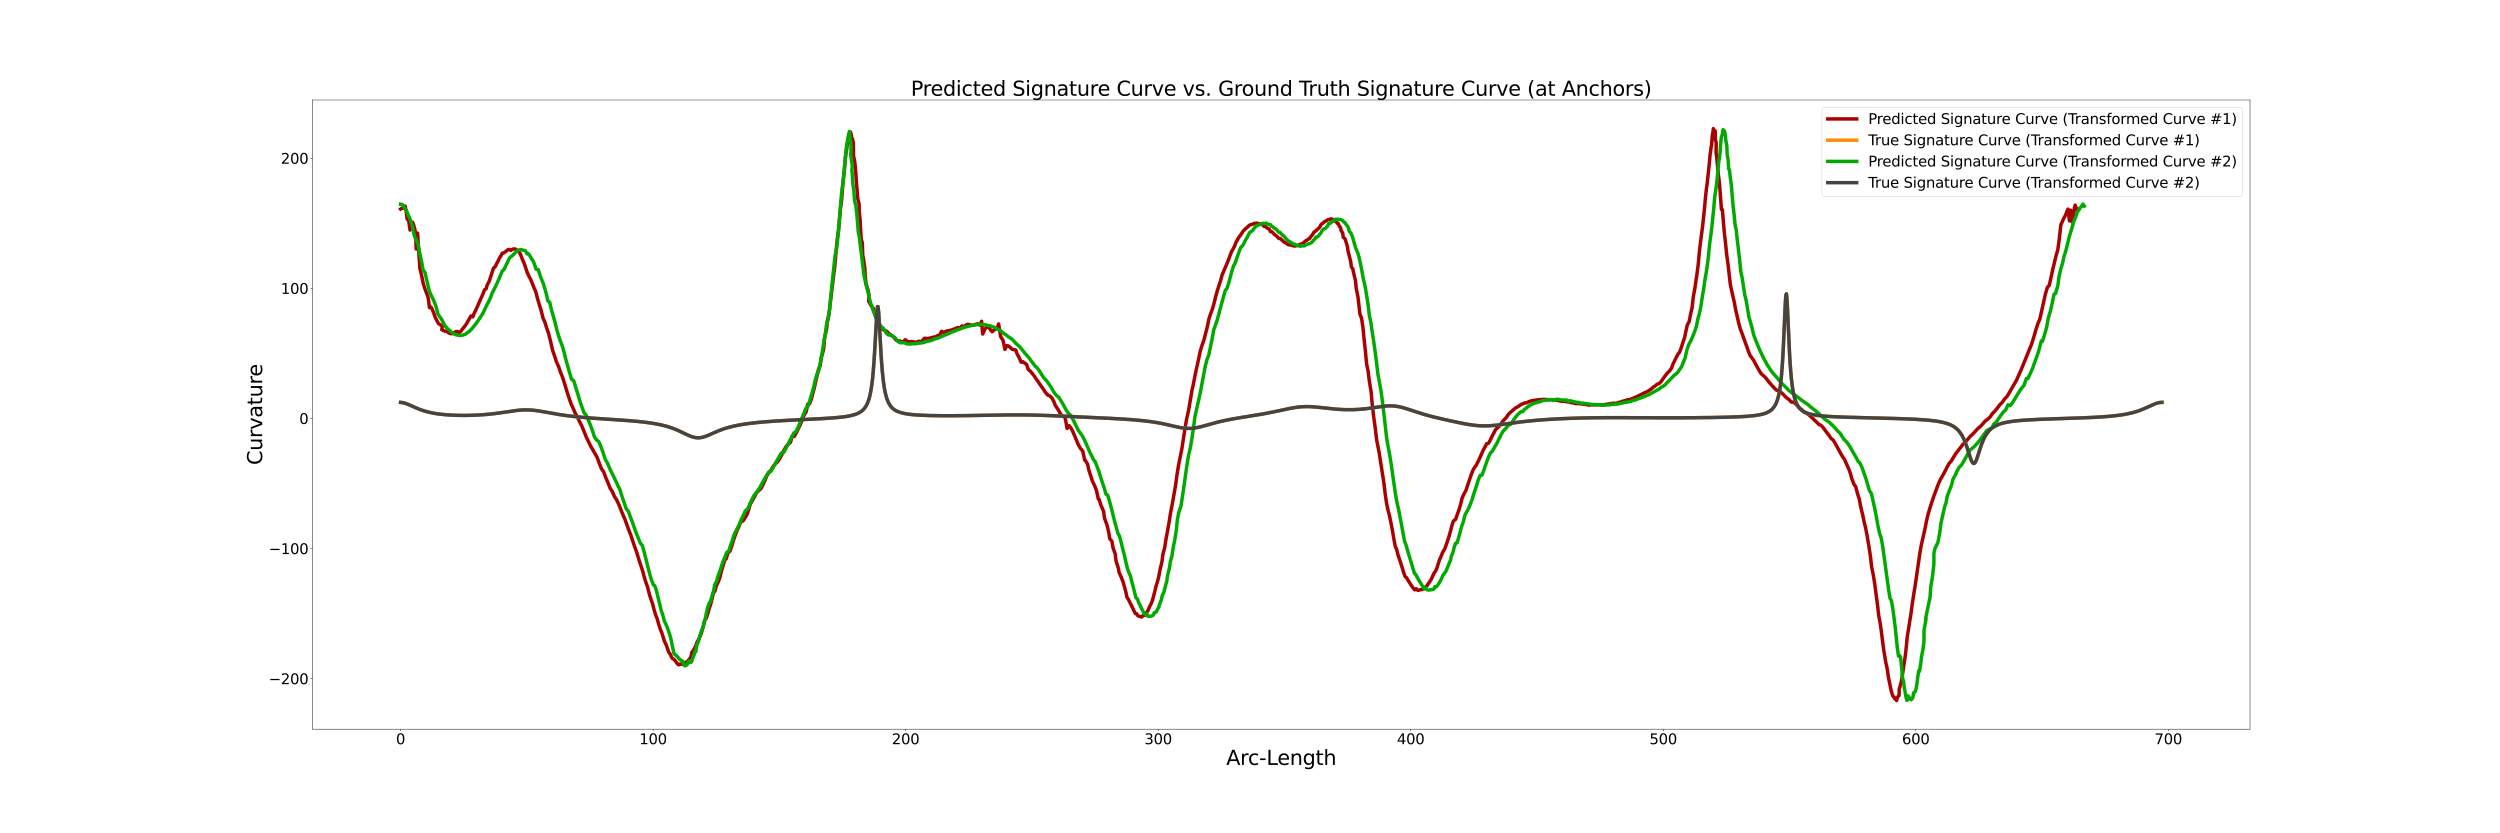 <?xml version="1.0" encoding="utf-8" standalone="no"?>
<!DOCTYPE svg PUBLIC "-//W3C//DTD SVG 1.1//EN"
  "http://www.w3.org/Graphics/SVG/1.1/DTD/svg11.dtd">
<svg xmlns:xlink="http://www.w3.org/1999/xlink" width="4320pt" height="1440pt" viewBox="0 0 4320 1440" xmlns="http://www.w3.org/2000/svg" version="1.1">
 <defs>
  <style type="text/css">*{stroke-linejoin: round; stroke-linecap: butt}</style>
 </defs>
 <g id="figure_1">
  <g id="patch_1">
   <path d="M 0 1440 
L 4320 1440 
L 4320 0 
L 0 0 
z
" style="fill: #ffffff"/>
  </g>
  <g id="axes_1">
   <g id="patch_2">
    <path d="M 540 1260 
L 3888 1260 
L 3888 172.8 
L 540 172.8 
z
" style="fill: #ffffff"/>
   </g>
   <g id="line2d_1">
    <path d="M 692.182 361.26 
L 694.069 359.871 
L 696.749 359.96 
L 698.505 359.298 
L 700.19 356.192 
L 701.812 364.158 
L 703.374 377.882 
L 704.545 379.56 
L 706.175 381.093 
L 708.556 397.586 
L 709.813 386.071 
L 712.239 385.494 
L 712.958 384.04 
L 714.557 388.139 
L 717.138 397.355 
L 718.47 411.131 
L 719.143 430.276 
L 721.539 402.765 
L 725.481 463.649 
L 727.427 471.329 
L 729.353 479.897 
L 731.259 489.597 
L 734.445 499.698 
L 737.886 508.52 
L 740.013 515.219 
L 742.137 531.635 
L 744.981 530.772 
L 746.965 534.642 
L 749.357 540.444 
L 751.737 547.718 
L 757.565 559.036 
L 761.408 561.569 
L 764.381 563.176 
L 763.489 569.914 
L 769.385 572.384 
L 773.241 573.428 
L 775.313 575.254 
L 778.428 576.576 
L 781.575 576.581 
L 784.416 575.258 
L 787.242 573.186 
L 790.407 572.808 
L 792.588 575.209 
L 796.747 572.16 
L 798.569 569.194 
L 801.633 565.602 
L 805.033 561.156 
L 810.836 551.265 
L 813.693 545.968 
L 817.131 547.414 
L 819.474 541.017 
L 822.835 534.341 
L 825.815 527.73 
L 828.608 521.085 
L 834.191 508.879 
L 837.155 500.889 
L 839.998 499.159 
L 841.823 492.563 
L 845.458 485.702 
L 847.795 478.365 
L 852.735 463.262 
L 855.835 460.927 
L 857.803 456.409 
L 860.591 451.272 
L 862.878 446.16 
L 866.16 441.264 
L 867.918 437.534 
L 870.509 437.026 
L 875.578 433.327 
L 878.079 431.198 
L 880.081 431.017 
L 882.779 432.598 
L 885.233 430.921 
L 887.776 430.055 
L 891.012 430.475 
L 893.031 432.181 
L 896.237 434.188 
L 898.921 438.526 
L 902.309 447.16 
L 905.012 453.417 
L 907.848 460.96 
L 910.765 470.185 
L 913.693 476.647 
L 916.648 482.237 
L 919.619 489.279 
L 922.637 496.985 
L 925.686 503.827 
L 928.789 515.813 
L 931.92 526.376 
L 935.111 536.545 
L 938.298 549.514 
L 941.555 556.873 
L 944.841 567.455 
L 948.063 576.557 
L 951.459 590.474 
L 954.792 605.01 
L 958.205 614.785 
L 961.634 625.553 
L 965.149 633.225 
L 968.657 643.451 
L 972.203 652.204 
L 975.804 663.566 
L 979.393 675.652 
L 983.061 687.007 
L 986.701 697.525 
L 990.389 705.677 
L 994.062 714.145 
L 997.78 720.688 
L 1001.539 728.732 
L 1005.311 736.109 
L 1009.045 745.148 
L 1012.842 754.722 
L 1020.396 770.314 
L 1031.806 790.227 
L 1035.602 800.606 
L 1039.386 809.991 
L 1043.171 815.338 
L 1046.933 825.824 
L 1050.664 834.269 
L 1054.371 843.846 
L 1058.085 849.338 
L 1061.771 857.957 
L 1065.417 863.463 
L 1069.027 871.088 
L 1076.225 889.104 
L 1079.728 897.105 
L 1086.745 916.359 
L 1090.093 924.748 
L 1093.473 935.151 
L 1096.873 945.165 
L 1100.078 953.841 
L 1103.365 964.83 
L 1106.599 975.114 
L 1109.724 983.832 
L 1112.754 995.153 
L 1115.768 1005.425 
L 1118.813 1013.816 
L 1121.64 1025.013 
L 1124.619 1035.019 
L 1127.462 1042.705 
L 1130.155 1053.215 
L 1132.991 1062.711 
L 1135.701 1069.437 
L 1138.223 1078.795 
L 1141.039 1087.425 
L 1143.411 1093.098 
L 1146.011 1101.042 
L 1148.197 1108.349 
L 1150.591 1112.952 
L 1153.321 1120.085 
L 1155.373 1126.661 
L 1157.947 1129.862 
L 1160.304 1135.424 
L 1162.25 1138.15 
L 1164.777 1139.371 
L 1166.99 1142.024 
L 1171.03 1147.717 
L 1173.126 1148.818 
L 1175.141 1147.415 
L 1177.371 1147.85 
L 1179.491 1147.858 
L 1181.25 1146.817 
L 1183.651 1145.592 
L 1185.268 1144.206 
L 1187.88 1143.456 
L 1189.928 1140.372 
L 1192.122 1137.92 
L 1193.846 1135.266 
L 1195.504 1127.059 
L 1197.533 1124.726 
L 1200.049 1120.633 
L 1202.577 1115.191 
L 1204.588 1109.375 
L 1206.647 1105.939 
L 1209.241 1100.558 
L 1211.423 1095.742 
L 1218.131 1071.767 
L 1220.607 1067.981 
L 1223.47 1059.107 
L 1225.006 1052.927 
L 1227.951 1044.333 
L 1230.56 1034.21 
L 1232.738 1024.891 
L 1235.531 1021.141 
L 1237.861 1011.859 
L 1241.068 1005.682 
L 1244.119 997.165 
L 1246.519 987.194 
L 1252.38 967.683 
L 1254.86 965.536 
L 1257.871 955.454 
L 1261.386 952.488 
L 1264.513 943.546 
L 1267.651 932.627 
L 1273.813 916.198 
L 1277.068 909.33 
L 1279.845 902.177 
L 1283.84 900.087 
L 1286.643 896.268 
L 1291.048 888.649 
L 1294.113 879.297 
L 1296.488 871.189 
L 1303.449 859.015 
L 1307.61 850.845 
L 1311.245 847.766 
L 1315.428 843.518 
L 1318.978 836.388 
L 1322.54 828.554 
L 1325.33 821.485 
L 1328.963 816.319 
L 1332.394 812.23 
L 1336.172 805.705 
L 1340.406 801.007 
L 1344.011 797.715 
L 1347.55 791.874 
L 1351.33 784.97 
L 1354.787 777.812 
L 1358.401 771.653 
L 1362.017 767.528 
L 1365.774 764.642 
L 1369.054 753.299 
L 1372.443 754.24 
L 1376.065 748.062 
L 1379.249 741.092 
L 1383.141 733.308 
L 1389.68 717.056 
L 1392.939 711.798 
L 1395.861 698.311 
L 1399.102 697.5 
L 1402.061 689.33 
L 1405.036 678.282 
L 1408.255 665.525 
L 1410.956 652.919 
L 1414.234 638.545 
L 1417.433 631.281 
L 1419.064 618.503 
L 1423.2 603.761 
L 1424.867 583.89 
L 1428.625 567.262 
L 1429.559 555.547 
L 1432.599 541.177 
L 1440.126 478.749 
L 1442.383 461.469 
L 1444.57 436.224 
L 1446.833 412.961 
L 1448.801 399.141 
L 1450.771 376.796 
L 1452.511 358.619 
L 1454.206 346.78 
L 1455.866 324.713 
L 1457.338 308.912 
L 1458.81 298.043 
L 1460.309 277.986 
L 1461.565 266.294 
L 1462.82 259.664 
L 1463.826 251.48 
L 1465.09 244.636 
L 1466.09 238.137 
L 1466.856 234.334 
L 1467.772 230.427 
L 1468.721 228.832 
L 1469.643 228.239 
L 1471.187 232.861 
L 1471.931 241.691 
L 1472.375 241.447 
L 1473.213 239.954 
L 1473.948 245.686 
L 1474.656 246.009 
L 1474.955 270.396 
L 1476.243 274.998 
L 1477.086 280.507 
L 1477.868 287.535 
L 1478.852 298.62 
L 1479.845 315.043 
L 1480.381 320.329 
L 1482.2 343.349 
L 1484.623 352.839 
L 1484.675 364.837 
L 1486.257 379.409 
L 1487.078 395.938 
L 1488.225 413.427 
L 1490.112 419.513 
L 1490.85 440.574 
L 1492.773 451.688 
L 1494.518 464.411 
L 1495.111 477.604 
L 1496.452 490.126 
L 1499.983 501.359 
L 1501.779 510.845 
L 1500.868 520.327 
L 1505.861 529.042 
L 1509.244 533.132 
L 1510.498 538.696 
L 1512.873 546.533 
L 1516.53 555.188 
L 1520.588 561.967 
L 1520.185 565.588 
L 1522.674 567.416 
L 1529.141 571.314 
L 1532.285 572.306 
L 1535.6 576.062 
L 1538.611 578.242 
L 1541.534 580.15 
L 1545.136 583.173 
L 1547.484 586.776 
L 1550.479 588.927 
L 1554.819 589.192 
L 1558.204 590.453 
L 1561.401 590.378 
L 1564.283 587.113 
L 1567.743 589.792 
L 1571.343 590.608 
L 1574.709 590.246 
L 1577.755 590.494 
L 1581.352 591.346 
L 1584.24 590.997 
L 1587.937 589.534 
L 1590.709 590.771 
L 1594.667 587.809 
L 1597.284 584.485 
L 1601.295 584.828 
L 1604.096 584.861 
L 1607.955 583.951 
L 1611.264 582.931 
L 1614.031 582.435 
L 1618.006 581.508 
L 1621.078 579.463 
L 1623.827 579.262 
L 1627.057 572.524 
L 1630.797 574.53 
L 1633.887 572.816 
L 1636.588 571.713 
L 1640.014 571.231 
L 1643.442 570.473 
L 1646.961 569.363 
L 1649.68 568.061 
L 1653.216 566.722 
L 1656.278 565.937 
L 1659.074 567.881 
L 1662.295 563.087 
L 1664.835 564.713 
L 1668.462 562.225 
L 1671.552 560.45 
L 1675.17 560.869 
L 1677.772 561.837 
L 1681.398 561.98 
L 1684.443 561.113 
L 1687.595 559.843 
L 1690.584 559.596 
L 1693.677 562.117 
L 1696.173 555.17 
L 1698.076 577.166 
L 1701.9 568.942 
L 1705.053 564.35 
L 1708.168 565.145 
L 1711.597 569.964 
L 1714.586 573.253 
L 1716.903 570.825 
L 1720.531 568.944 
L 1723.148 567.303 
L 1725.594 559.765 
L 1729.27 582.021 
L 1733.205 587.889 
L 1736.505 603.804 
L 1739.751 597.209 
L 1742.944 598.04 
L 1746.095 600.921 
L 1749.205 603.603 
L 1750.879 603.995 
L 1755.274 604.807 
L 1757.025 610.297 
L 1761.453 618.811 
L 1764.526 625.959 
L 1767.62 625.099 
L 1770.128 627.212 
L 1773.85 629.473 
L 1776.664 638.27 
L 1780.508 641.511 
L 1783.086 644.552 
L 1787.022 649.501 
L 1790.237 654.643 
L 1793.356 658.708 
L 1795.855 662.539 
L 1802.883 672.369 
L 1805.453 676.629 
L 1810.164 682.484 
L 1813.513 683.831 
L 1817.797 687.695 
L 1821.17 694.209 
L 1823.565 700.665 
L 1827.878 706.939 
L 1831.163 712.795 
L 1834 716.981 
L 1837.665 719.504 
L 1840.623 721.947 
L 1843.925 740.423 
L 1847.365 735.574 
L 1850.808 739.892 
L 1853.919 746.007 
L 1857.186 753.597 
L 1860.444 761.546 
L 1863.693 769.069 
L 1867.063 774.881 
L 1871.037 779.575 
L 1874.263 794.837 
L 1874.703 794.462 
L 1879.478 802.265 
L 1881.155 811.007 
L 1887.534 831.014 
L 1891.709 839.71 
L 1894.797 848.083 
L 1897.946 862.463 
L 1899.257 862.829 
L 1902.273 872.677 
L 1907.087 883.789 
L 1908.554 895.389 
L 1912.95 907.463 
L 1915.813 919.475 
L 1917.592 930.733 
L 1921.484 935.569 
L 1923.143 946.05 
L 1927.08 957.318 
L 1928.531 969.521 
L 1932.58 981.975 
L 1933.812 989.359 
L 1937.4 997.167 
L 1940.656 1005.544 
L 1943.134 1014.258 
L 1945.574 1023.392 
L 1947.365 1032.152 
L 1949.623 1035.163 
L 1952.462 1041.199 
L 1957.448 1051.029 
L 1959.623 1055.89 
L 1961.961 1060.277 
L 1963.99 1060.496 
L 1966.289 1064.149 
L 1968.145 1064.881 
L 1972.937 1066.147 
L 1975.022 1063.757 
L 1977.9 1063.556 
L 1979.849 1061.033 
L 1982.005 1057.66 
L 1984.235 1053.861 
L 1986.365 1048.38 
L 1988.561 1044.25 
L 1991.245 1038.115 
L 1995.334 1022.48 
L 1997.529 1013.237 
L 2000.189 1005.02 
L 2002.583 994.972 
L 2004.77 983.319 
L 2007.79 970.956 
L 2009.482 957.957 
L 2012.713 945.603 
L 2014.727 932.23 
L 2017.571 917.132 
L 2020.48 900.887 
L 2022.822 885.553 
L 2025.793 870.528 
L 2031.479 837.866 
L 2033.958 819.632 
L 2036.415 804.497 
L 2042.227 775.485 
L 2047.596 740.886 
L 2050.625 723.339 
L 2053.81 709.518 
L 2059.592 675.27 
L 2062.416 662.532 
L 2065.355 646.841 
L 2071.243 620.221 
L 2074.261 605.844 
L 2077.178 596.587 
L 2080.183 588.147 
L 2086.046 565.291 
L 2088.898 551.609 
L 2091.781 542.428 
L 2094.787 534.689 
L 2097.652 525 
L 2100.514 513.177 
L 2103.286 503.174 
L 2106.199 493.932 
L 2109.032 485.406 
L 2111.76 475.225 
L 2120.155 455.538 
L 2122.822 448.753 
L 2128.022 435.011 
L 2130.631 430.654 
L 2133.274 425.399 
L 2135.895 418.622 
L 2140.904 409.739 
L 2143.484 406.536 
L 2145.866 403.056 
L 2148.22 399.296 
L 2151.022 396.418 
L 2153.371 394.244 
L 2155.889 392.309 
L 2158.327 389.619 
L 2160.392 388.583 
L 2163.261 387.768 
L 2165.682 386.806 
L 2167.796 386.103 
L 2170.435 385.6 
L 2172.059 385.69 
L 2175.063 386.438 
L 2177.14 387.081 
L 2179.99 387.638 
L 2182.305 388.361 
L 2183.957 391.068 
L 2186.587 391.329 
L 2188.679 393.409 
L 2193.218 395.896 
L 2195.487 400.408 
L 2198.053 400.559 
L 2202.518 405.35 
L 2205.246 407.302 
L 2207.386 409.4 
L 2209.906 412.095 
L 2212.555 412.243 
L 2214.457 414.239 
L 2218.88 418.287 
L 2221.221 419.38 
L 2226.173 422.855 
L 2228.609 423.166 
L 2231.493 423.656 
L 2233.33 424.322 
L 2236.053 424.971 
L 2238.258 425.212 
L 2240.38 424.349 
L 2242.324 424.254 
L 2244.817 422.962 
L 2247.017 422.086 
L 2249.443 421.309 
L 2252.079 420.199 
L 2253.612 418.409 
L 2256.293 416.096 
L 2258.344 415.206 
L 2260.617 413.336 
L 2263.382 411.802 
L 2264.44 409.614 
L 2266.926 406.827 
L 2269.078 403.697 
L 2270.873 400.706 
L 2274.371 398.628 
L 2275.448 396.989 
L 2278.009 395.15 
L 2280.589 392.383 
L 2282.527 388.414 
L 2283.765 386.904 
L 2285.415 386.229 
L 2287.567 384.142 
L 2289.281 382.786 
L 2291.435 381.756 
L 2292.95 380.662 
L 2295.877 379.277 
L 2297.633 379.4 
L 2299.127 378.279 
L 2301.032 378.386 
L 2303.58 379.667 
L 2304.748 380.877 
L 2306.596 381.93 
L 2309.01 383.043 
L 2310.708 385.867 
L 2312.248 385.948 
L 2313.877 389.801 
L 2316.66 394.144 
L 2317.466 398.445 
L 2320.276 402.852 
L 2321.103 410 
L 2324.186 412.55 
L 2326.223 418.969 
L 2328.22 425.967 
L 2329.319 433.43 
L 2334.003 451.736 
L 2335.167 461.366 
L 2337.47 464.119 
L 2339.588 474.014 
L 2342.326 485.136 
L 2343.449 497.999 
L 2346.567 513.173 
L 2349.97 542.815 
L 2352.886 550.513 
L 2355.238 566.593 
L 2357.029 585.199 
L 2359.383 606.148 
L 2361.465 628.886 
L 2364.077 641.32 
L 2366.133 658.007 
L 2369.197 676.541 
L 2371.022 696.852 
L 2373.47 718.352 
L 2376.4 739.569 
L 2378.898 760.419 
L 2383.365 783.2 
L 2385.834 799.411 
L 2391.277 834.087 
L 2393.447 852.004 
L 2395.995 869.871 
L 2398.636 882.329 
L 2400.929 890.588 
L 2403.532 903.315 
L 2406.108 916.525 
L 2408.414 930.251 
L 2410.98 944.195 
L 2413.494 949.704 
L 2415.812 959.162 
L 2418.432 966.689 
L 2423.393 981.997 
L 2425.605 989.702 
L 2428.133 996.596 
L 2430.434 998.001 
L 2432.921 1002.543 
L 2435.494 1006.485 
L 2437.643 1010.016 
L 2439.986 1013.468 
L 2442.426 1016.814 
L 2444.621 1019.254 
L 2447.052 1017.304 
L 2449.873 1020.18 
L 2451.945 1019.849 
L 2454.193 1019.13 
L 2458.863 1018.301 
L 2461.691 1015.372 
L 2463.459 1014.241 
L 2466.311 1011.713 
L 2468.311 1008.314 
L 2471.179 1004.324 
L 2473.625 1000.118 
L 2475.797 995.104 
L 2478.527 989.573 
L 2480.006 987.962 
L 2483.146 981.443 
L 2485.14 974.22 
L 2487.665 966.92 
L 2490.772 959.994 
L 2492.916 954.402 
L 2496.483 948.661 
L 2499.121 941.221 
L 2501.777 933.374 
L 2504.446 925.081 
L 2506.787 916.56 
L 2508.918 907.848 
L 2511.494 900.303 
L 2515.429 897.26 
L 2518.191 889.003 
L 2521.449 879.927 
L 2524.268 870.262 
L 2526.438 860.818 
L 2529.794 853.445 
L 2533.031 847.694 
L 2538.814 830.288 
L 2541.779 821.7 
L 2544.76 813.625 
L 2547.487 808.552 
L 2550.925 803.918 
L 2553.773 798.246 
L 2556.869 791.804 
L 2562.807 778.32 
L 2565.931 772.505 
L 2568.87 766.744 
L 2572.125 766.052 
L 2575.076 760.742 
L 2578.158 754.15 
L 2581.195 748.487 
L 2584.42 742.149 
L 2590.364 736.906 
L 2596.896 727.782 
L 2603.193 721.057 
L 2606.491 716.006 
L 2609.632 712.881 
L 2619.234 704.588 
L 2622.417 703.148 
L 2628.831 698.683 
L 2632.063 697.526 
L 2635.254 696.036 
L 2638.445 695.951 
L 2641.72 694.049 
L 2648.129 692.048 
L 2651.284 691.868 
L 2657.77 690.742 
L 2664.335 690.4 
L 2667.565 690.041 
L 2670.739 690.331 
L 2673.987 690.418 
L 2677.41 690.951 
L 2680.618 690.532 
L 2683.788 691.05 
L 2687.034 691.187 
L 2690.33 691.592 
L 2693.586 692.468 
L 2700.04 693.633 
L 2703.322 693.302 
L 2706.479 694.014 
L 2712.997 695.2 
L 2716.197 695.984 
L 2719.422 696.437 
L 2722.966 697.674 
L 2725.943 697.118 
L 2728.981 697.602 
L 2735.503 698.381 
L 2739.14 698.913 
L 2742.057 699.125 
L 2746.04 700.29 
L 2748.461 699.531 
L 2755.061 699.525 
L 2758.634 699.478 
L 2761.974 699.553 
L 2765.02 699.364 
L 2768.817 700.303 
L 2771.947 699.243 
L 2781.972 697.69 
L 2785.691 697.239 
L 2788.699 696.591 
L 2792.67 697.159 
L 2795.609 695.795 
L 2799.497 694.853 
L 2802.407 693.871 
L 2809.696 691.782 
L 2813.107 690.631 
L 2816.097 690.577 
L 2826.673 686.137 
L 2833.672 682.795 
L 2839.99 679.61 
L 2842.861 678.2 
L 2846.506 676.741 
L 2853.514 672.013 
L 2856.456 669.298 
L 2860.166 666.881 
L 2863.471 663.906 
L 2866.735 662.959 
L 2869.948 659.928 
L 2872.793 656.063 
L 2875.728 651.783 
L 2878.991 647.32 
L 2882.347 643.307 
L 2884.708 641.436 
L 2888.294 636.197 
L 2890.591 630.07 
L 2893.576 623.717 
L 2896.993 616.87 
L 2899.947 611.207 
L 2902.365 608.495 
L 2905.148 600.924 
L 2907.918 592.162 
L 2911.145 582.825 
L 2913.413 571.418 
L 2915.72 561.235 
L 2918.977 555.53 
L 2921.004 544.35 
L 2923.962 531.399 
L 2925.855 513.934 
L 2928.58 498.996 
L 2932.483 472.556 
L 2934.615 456.41 
L 2936.364 436.425 
L 2938.366 419.189 
L 2942.088 390.934 
L 2943.799 375.288 
L 2945.554 358.177 
L 2947.037 341.238 
L 2948.637 326.768 
L 2950.091 316.029 
L 2953.741 281.964 
L 2954.934 267.742 
L 2955.916 261.764 
L 2956.696 255.057 
L 2957.832 249.067 
L 2958.623 236.486 
L 2959.103 231.944 
L 2959.838 229.824 
L 2960.612 222.218 
L 2961.331 225.581 
L 2962.399 226.944 
L 2962.988 225.45 
L 2963.711 225.909 
L 2964.206 231.414 
L 2963.738 237.972 
L 2964.468 242.536 
L 2965.592 246.389 
L 2965.389 263.553 
L 2966.469 271.631 
L 2968.732 296.463 
L 2971.466 318.786 
L 2974.6 361.881 
L 2976.269 362.201 
L 2978.013 383.724 
L 2979.835 404.057 
L 2981.737 420.38 
L 2983.713 440.026 
L 2985.731 454.015 
L 2990.024 491.973 
L 2994.562 512.426 
L 2996.945 522.634 
L 2999.424 536.243 
L 3004.488 558.205 
L 3007.157 568.315 
L 3009.832 575.036 
L 3012.611 582.976 
L 3018.308 598.575 
L 3021.23 606.984 
L 3024.322 614.558 
L 3027.185 618.272 
L 3030.395 622.777 
L 3033.514 628.94 
L 3039.93 640.322 
L 3043.135 645.546 
L 3046.611 648.76 
L 3049.911 651.433 
L 3053.223 655.482 
L 3056.37 659.778 
L 3063.519 667.907 
L 3066.789 671.381 
L 3070.446 674.602 
L 3074.099 674.683 
L 3081.172 681.202 
L 3084.466 684.802 
L 3087.994 688.052 
L 3091.541 690.485 
L 3095.408 694.812 
L 3099.23 694.715 
L 3102.955 698.154 
L 3106.501 701.739 
L 3109.926 705.381 
L 3113.968 708.342 
L 3117.375 712.491 
L 3121.216 713.468 
L 3124.953 716.221 
L 3132.413 722.971 
L 3135.936 726.525 
L 3139.355 729.508 
L 3143.494 733.793 
L 3146.296 734.575 
L 3150.103 738.443 
L 3156.85 747.734 
L 3160.539 752.257 
L 3163.806 757.293 
L 3167.611 760.276 
L 3170.766 765.276 
L 3180.904 783.882 
L 3184.529 790.114 
L 3187.189 793.479 
L 3190.324 800.763 
L 3194.209 809.26 
L 3197.529 818.235 
L 3200.157 827.774 
L 3203.792 837.144 
L 3206.814 841.327 
L 3209.337 851.416 
L 3212.952 862.676 
L 3215.204 875.52 
L 3218.803 889.897 
L 3221.619 904.026 
L 3223.642 911.523 
L 3226.268 925.204 
L 3229.046 941.455 
L 3232.044 960.679 
L 3234.13 979.536 
L 3237.029 993.462 
L 3239.495 1009.015 
L 3244.337 1045.561 
L 3246.452 1063.996 
L 3248.816 1076.014 
L 3250.894 1090.443 
L 3252.711 1105.309 
L 3254.846 1121.349 
L 3258.529 1144.071 
L 3260.321 1151.908 
L 3262.061 1161.574 
L 3263.396 1171.878 
L 3265.051 1179.003 
L 3267.737 1192.737 
L 3269.447 1198.688 
L 3270.787 1202.488 
L 3272.179 1204.358 
L 3273.729 1205.191 
L 3274.181 1207.607 
L 3276.275 1207.928 
L 3277.256 1210.582 
L 3278.214 1206.726 
L 3279.467 1204.006 
L 3279.952 1203.385 
L 3281.55 1201.908 
L 3281.815 1190.761 
L 3283.204 1186.144 
L 3284.89 1180.089 
L 3286.523 1172.477 
L 3287.428 1165.791 
L 3292.68 1130.748 
L 3293.96 1118.75 
L 3295.762 1100.069 
L 3297.74 1088.037 
L 3302.519 1057.883 
L 3304.526 1042.369 
L 3306.794 1027.774 
L 3309.513 1011.292 
L 3317.442 956.453 
L 3319.898 942.347 
L 3326.391 913.705 
L 3328.978 900.177 
L 3331.8 888.382 
L 3335.477 876.036 
L 3338.849 865.587 
L 3342.305 855.697 
L 3349.359 836.626 
L 3352.814 828.88 
L 3356.517 822.596 
L 3360.396 815.511 
L 3364.023 808.197 
L 3367.85 801.138 
L 3371.927 796.513 
L 3375.703 790.032 
L 3379.672 783.763 
L 3387.899 773.141 
L 3392.034 767.838 
L 3396.257 763.672 
L 3400.382 758.967 
L 3404.525 754.071 
L 3408.833 750.258 
L 3413.044 745.692 
L 3417.233 740.984 
L 3421.754 737.276 
L 3426.009 732.669 
L 3430.075 727.906 
L 3434.408 724.619 
L 3438.687 720.824 
L 3442.894 714.608 
L 3447.294 710.107 
L 3451.497 705.08 
L 3455.665 699.431 
L 3459.728 695.467 
L 3463.918 689.35 
L 3468.077 685.173 
L 3472.302 678.182 
L 3480.312 664.228 
L 3484.159 657.706 
L 3491.962 640.271 
L 3510.813 594.041 
L 3514.416 582.541 
L 3517.933 570.103 
L 3521.356 559.502 
L 3524.852 551.256 
L 3534.737 506.991 
L 3538.019 496.305 
L 3541.127 492.98 
L 3544.262 479.017 
L 3547.256 465.165 
L 3552.934 441.699 
L 3555.937 431.241 
L 3558.474 412.408 
L 3561.15 388.652 
L 3566.185 377.263 
L 3569.188 371.938 
L 3571.078 366.596 
L 3573.443 361.378 
L 3575.999 381.64 
L 3578.264 363.364 
L 3580.458 383.407 
L 3582.906 373.341 
L 3584.625 359.249 
L 3585.849 354.452 
L 3587.767 359.33 
L 3590.332 363.113 
L 3590.332 363.113 
" clip-path="url(#pf1e9262ba9)" style="fill: none; stroke: #aa0000; stroke-width: 6; stroke-linecap: square"/>
   </g>
   <g id="line2d_2">
    <path d="M 692.182 695.345 
L 694.449 695.592 
L 696.718 696.013 
L 698.994 696.594 
L 703.58 698.153 
L 708.234 700.089 
L 722.821 706.474 
L 727.939 708.404 
L 733.197 710.137 
L 738.596 711.658 
L 744.136 712.97 
L 749.809 714.084 
L 755.61 715.018 
L 761.528 715.788 
L 770.6 716.675 
L 779.863 717.283 
L 789.27 717.65 
L 798.767 717.803 
L 808.303 717.756 
L 817.827 717.519 
L 827.289 717.09 
L 836.649 716.468 
L 845.871 715.652 
L 854.928 714.65 
L 866.722 713.068 
L 892.153 709.392 
L 897.652 708.823 
L 903.124 708.445 
L 908.588 708.294 
L 914.063 708.391 
L 919.569 708.737 
L 925.126 709.316 
L 930.753 710.092 
L 939.365 711.529 
L 966.86 716.376 
L 976.666 717.826 
L 986.799 719.124 
L 997.24 720.271 
L 1011.589 721.598 
L 1030.063 723.015 
L 1064.015 725.273 
L 1086.418 726.881 
L 1100.939 728.143 
L 1111.509 729.253 
L 1121.746 730.553 
L 1131.605 732.097 
L 1137.951 733.29 
L 1144.106 734.634 
L 1150.066 736.145 
L 1155.83 737.836 
L 1161.397 739.711 
L 1166.773 741.763 
L 1171.964 743.969 
L 1179.43 747.455 
L 1188.866 751.949 
L 1193.408 753.842 
L 1197.864 755.308 
L 1200.068 755.842 
L 1202.261 756.225 
L 1204.445 756.451 
L 1206.626 756.515 
L 1208.805 756.417 
L 1210.987 756.163 
L 1213.175 755.759 
L 1215.372 755.219 
L 1219.807 753.785 
L 1224.317 751.994 
L 1233.642 747.874 
L 1240.973 744.74 
L 1246.046 742.764 
L 1251.278 740.922 
L 1256.677 739.23 
L 1262.246 737.691 
L 1267.989 736.3 
L 1273.905 735.047 
L 1283.1 733.399 
L 1292.671 731.99 
L 1302.597 730.78 
L 1312.851 729.732 
L 1326.977 728.536 
L 1341.531 727.517 
L 1360.149 726.421 
L 1390.291 724.904 
L 1423.335 723.203 
L 1437.243 722.294 
L 1447.209 721.469 
L 1456.698 720.443 
L 1462.726 719.594 
L 1468.493 718.558 
L 1473.982 717.265 
L 1476.618 716.492 
L 1479.178 715.615 
L 1481.661 714.614 
L 1484.065 713.463 
L 1486.389 712.134 
L 1488.632 710.59 
L 1490.793 708.786 
L 1492.87 706.664 
L 1494.863 704.155 
L 1496.771 701.171 
L 1498.594 697.604 
L 1500.333 693.318 
L 1501.988 688.148 
L 1503.559 681.893 
L 1505.048 674.315 
L 1506.457 665.146 
L 1507.789 654.109 
L 1509.046 640.958 
L 1510.234 625.567 
L 1511.357 608.061 
L 1515.353 537.695 
L 1516.277 529.94 
L 1517.194 529.852 
L 1518.117 537.405 
L 1519.058 551.122 
L 1522.095 606.428 
L 1523.208 623.59 
L 1524.383 638.683 
L 1525.624 651.586 
L 1526.936 662.423 
L 1528.321 671.431 
L 1529.782 678.882 
L 1531.319 685.036 
L 1532.935 690.123 
L 1534.629 694.34 
L 1536.401 697.847 
L 1538.252 700.778 
L 1540.181 703.239 
L 1542.186 705.314 
L 1544.268 707.074 
L 1546.425 708.573 
L 1548.656 709.856 
L 1550.958 710.958 
L 1553.331 711.911 
L 1555.773 712.736 
L 1560.856 714.08 
L 1566.191 715.111 
L 1571.761 715.909 
L 1577.549 716.531 
L 1586.599 717.221 
L 1596.036 717.698 
L 1609.112 718.101 
L 1626.048 718.342 
L 1646.894 718.366 
L 1671.455 718.143 
L 1706.173 717.566 
L 1739.931 717.043 
L 1759.739 716.957 
L 1776.082 717.091 
L 1792.366 717.428 
L 1811.951 718.068 
L 1838.34 719.186 
L 1919.696 722.998 
L 1939.921 724.129 
L 1956.405 725.266 
L 1969.238 726.373 
L 1978.608 727.358 
L 1987.729 728.503 
L 1996.584 729.831 
L 2005.157 731.349 
L 2013.448 733.042 
L 2024.077 735.467 
L 2034.273 737.805 
L 2039.235 738.801 
L 2044.127 739.593 
L 2048.966 740.118 
L 2053.768 740.329 
L 2058.554 740.199 
L 2063.343 739.73 
L 2068.153 738.951 
L 2073.001 737.912 
L 2080.378 736.004 
L 2103.583 729.61 
L 2111.722 727.664 
L 2120.053 725.879 
L 2131.418 723.723 
L 2145.921 721.279 
L 2180.962 715.549 
L 2192.378 713.43 
L 2206.284 710.582 
L 2230.183 705.524 
L 2237.862 704.197 
L 2242.922 703.505 
L 2247.947 702.997 
L 2252.945 702.686 
L 2257.93 702.574 
L 2262.909 702.65 
L 2270.39 703.07 
L 2277.907 703.76 
L 2308.568 707.002 
L 2316.356 707.527 
L 2324.155 707.85 
L 2331.938 707.951 
L 2339.673 707.82 
L 2347.332 707.453 
L 2354.887 706.858 
L 2362.317 706.052 
L 2372.003 704.725 
L 2390.612 702.026 
L 2395.128 701.583 
L 2399.603 701.33 
L 2404.049 701.306 
L 2408.477 701.539 
L 2412.898 702.04 
L 2417.324 702.804 
L 2421.766 703.805 
L 2426.235 705.006 
L 2433.007 707.085 
L 2458.819 715.436 
L 2468.6 718.219 
L 2478.544 720.797 
L 2491.121 723.794 
L 2508.8 727.731 
L 2523.847 730.899 
L 2533.78 732.799 
L 2541.181 734.022 
L 2548.553 734.992 
L 2553.46 735.466 
L 2558.371 735.784 
L 2563.292 735.935 
L 2568.233 735.919 
L 2573.202 735.741 
L 2580.727 735.199 
L 2588.364 734.389 
L 2598.761 733.032 
L 2626.045 729.316 
L 2637.502 727.981 
L 2649.248 726.797 
L 2664.288 725.533 
L 2679.655 724.49 
L 2695.266 723.643 
L 2714.22 722.855 
L 2733.318 722.293 
L 2752.502 721.935 
L 2774.968 721.745 
L 2800.806 721.753 
L 2894.39 722.014 
L 2929.181 721.797 
L 2960.482 721.403 
L 2984.238 720.901 
L 3000.552 720.36 
L 3013.034 719.744 
L 3021.981 719.117 
L 3030.513 718.278 
L 3035.944 717.553 
L 3041.153 716.645 
L 3046.124 715.493 
L 3048.517 714.798 
L 3050.845 714.007 
L 3053.108 713.1 
L 3055.304 712.058 
L 3057.431 710.853 
L 3059.488 709.455 
L 3061.475 707.823 
L 3063.389 705.91 
L 3065.232 703.655 
L 3067.001 700.983 
L 3068.696 697.801 
L 3070.317 693.994 
L 3071.865 689.417 
L 3073.339 683.895 
L 3074.741 677.211 
L 3076.07 669.113 
L 3077.33 659.311 
L 3078.522 647.5 
L 3079.648 633.403 
L 3080.712 616.852 
L 3081.719 597.927 
L 3083.585 555.699 
L 3084.458 535.522 
L 3085.302 519.187 
L 3086.128 509.328 
L 3086.947 507.778 
L 3087.769 514.842 
L 3088.605 529.159 
L 3092.288 610.311 
L 3093.331 627.705 
L 3094.435 642.639 
L 3095.602 655.213 
L 3096.836 665.678 
L 3098.14 674.336 
L 3099.515 681.482 
L 3100.962 687.384 
L 3102.483 692.271 
L 3104.077 696.33 
L 3105.746 699.718 
L 3107.489 702.558 
L 3109.305 704.951 
L 3111.196 706.979 
L 3113.159 708.705 
L 3115.194 710.183 
L 3117.3 711.454 
L 3119.476 712.552 
L 3121.722 713.507 
L 3124.036 714.339 
L 3128.862 715.712 
L 3133.945 716.785 
L 3139.272 717.638 
L 3144.831 718.326 
L 3153.578 719.135 
L 3162.773 719.756 
L 3175.65 720.392 
L 3192.583 721 
L 3221.086 721.77 
L 3276.352 723.206 
L 3298.019 723.992 
L 3312.011 724.672 
L 3325.498 725.555 
L 3335.208 726.416 
L 3344.514 727.525 
L 3350.47 728.453 
L 3356.213 729.584 
L 3361.729 730.976 
L 3367.008 732.707 
L 3369.555 733.731 
L 3372.04 734.881 
L 3374.461 736.175 
L 3376.818 737.634 
L 3379.11 739.28 
L 3381.337 741.139 
L 3383.499 743.238 
L 3385.597 745.607 
L 3387.63 748.275 
L 3389.599 751.273 
L 3391.507 754.624 
L 3393.353 758.345 
L 3395.141 762.438 
L 3396.874 766.886 
L 3398.553 771.638 
L 3401.769 781.651 
L 3404.828 791.178 
L 3406.312 795.154 
L 3407.776 798.244 
L 3409.227 800.207 
L 3410.673 800.877 
L 3412.121 800.19 
L 3413.58 798.202 
L 3415.058 795.071 
L 3416.562 791.038 
L 3419.68 781.359 
L 3422.987 771.188 
L 3424.726 766.371 
L 3426.527 761.871 
L 3428.395 757.741 
L 3430.333 753.998 
L 3432.345 750.639 
L 3434.432 747.646 
L 3436.597 744.992 
L 3438.84 742.646 
L 3441.164 740.576 
L 3443.569 738.752 
L 3446.055 737.144 
L 3448.622 735.726 
L 3451.271 734.473 
L 3454.001 733.365 
L 3456.812 732.383 
L 3459.702 731.511 
L 3465.718 730.041 
L 3472.037 728.863 
L 3478.648 727.908 
L 3485.536 727.124 
L 3496.345 726.186 
L 3507.671 725.45 
L 3523.446 724.674 
L 3548.16 723.755 
L 3602.974 721.871 
L 3619.348 721.106 
L 3635.161 720.134 
L 3646.557 719.211 
L 3657.493 718.058 
L 3664.506 717.131 
L 3671.287 716.049 
L 3677.827 714.79 
L 3684.125 713.332 
L 3690.179 711.658 
L 3695.995 709.762 
L 3701.58 707.656 
L 3706.947 705.382 
L 3724.301 697.66 
L 3726.642 696.862 
L 3728.96 696.209 
L 3731.259 695.719 
L 3733.544 695.408 
L 3735.818 695.282 
L 3735.818 695.282 
" clip-path="url(#pf1e9262ba9)" style="fill: none; stroke: #ff8c00; stroke-width: 6; stroke-linecap: square"/>
   </g>
   <g id="line2d_3">
    <path d="M 692.182 352.91 
L 694.744 353.34 
L 696.628 355.043 
L 698.482 357.676 
L 699.747 360.56 
L 703.906 367.211 
L 705.729 372.799 
L 707.565 375.817 
L 709.541 381.06 
L 711.93 388.304 
L 713.973 396.578 
L 715.56 405.729 
L 718.005 412.784 
L 719.789 415.306 
L 722.902 423.811 
L 724.333 433.218 
L 726.822 443.942 
L 729.659 457.564 
L 730.753 465.844 
L 734.58 471.055 
L 736.589 480.672 
L 741.979 503.518 
L 745.368 510.943 
L 748.657 517.512 
L 751.487 524.451 
L 754.294 532.454 
L 756.403 541.891 
L 759.214 546.41 
L 762.452 550.749 
L 765.427 556.194 
L 768.299 562.259 
L 771.687 566.211 
L 775.175 569.59 
L 778.361 572.307 
L 781.705 574.988 
L 784.661 576.948 
L 788.094 578.587 
L 794.338 579.723 
L 797.833 579.348 
L 800.972 578.627 
L 804.192 577.414 
L 807.305 575.205 
L 810.519 573.101 
L 816.855 566.479 
L 819.966 562.382 
L 823.11 558.518 
L 832.454 544.67 
L 835.524 539.294 
L 838.581 532.595 
L 841.629 526.214 
L 844.698 520.675 
L 847.662 514.085 
L 850.666 505.821 
L 853.571 500.345 
L 856.522 494.412 
L 859.407 488.326 
L 862.287 481.962 
L 865.149 474.817 
L 867.968 468.45 
L 871.003 465.318 
L 873.762 459.871 
L 876.498 454.032 
L 879.409 447.518 
L 881.912 444.138 
L 884.669 442.251 
L 887.298 439.804 
L 892.538 434.249 
L 895.145 432.203 
L 897.758 431.901 
L 900.171 431.114 
L 902.714 432.103 
L 907.806 433.083 
L 910.991 438.797 
L 913.178 438.288 
L 916.006 442.538 
L 918.359 446.971 
L 921.685 451.774 
L 923.554 456.803 
L 926.187 465.121 
L 930.194 465.91 
L 932.286 473.012 
L 935.033 480.811 
L 938.575 489.211 
L 941.332 498.33 
L 944.081 507.944 
L 946.637 519.872 
L 949.847 522.117 
L 952.504 533.756 
L 959.305 557.747 
L 961.87 568.85 
L 965.246 580.34 
L 967.642 587.397 
L 971.725 598.203 
L 974.957 609.835 
L 977.978 621.868 
L 981.268 633.76 
L 984.3 644.295 
L 987.748 655.431 
L 991.426 657.938 
L 994.716 668.922 
L 998.481 680.859 
L 1001.989 692.878 
L 1005.437 702.97 
L 1009.344 713.361 
L 1012.397 716.581 
L 1016.351 724.986 
L 1019.911 733.902 
L 1023.498 743.228 
L 1027.14 754.856 
L 1031.162 760.681 
L 1034.815 763.126 
L 1038.52 772.089 
L 1041.888 781.509 
L 1045.62 793.264 
L 1049.905 800.425 
L 1052.942 808.157 
L 1056.665 816.004 
L 1060.268 823.176 
L 1067.762 839.228 
L 1071.345 846.564 
L 1074.993 858.408 
L 1082.207 879.448 
L 1085.799 883.41 
L 1089.325 893.375 
L 1092.966 902.931 
L 1096.327 912.778 
L 1099.794 922.113 
L 1106.56 938.746 
L 1109.915 942.642 
L 1113.199 954.279 
L 1119.529 979.487 
L 1122.486 991.118 
L 1125.736 1002.116 
L 1128.749 1010.288 
L 1131.481 1012.24 
L 1134.685 1022.205 
L 1142.43 1054.304 
L 1145.849 1064.853 
L 1147.832 1072.799 
L 1152.597 1082.827 
L 1155.063 1089.856 
L 1157.635 1097.753 
L 1159.789 1106.003 
L 1161.245 1114.007 
L 1164.754 1129.488 
L 1168.494 1132.888 
L 1170.569 1134.576 
L 1174.172 1139.116 
L 1178.084 1141.886 
L 1180.254 1143.07 
L 1181.397 1148.621 
L 1183.445 1150.584 
L 1185.155 1150.074 
L 1186.378 1149.175 
L 1188.552 1146.882 
L 1189.098 1144.212 
L 1190.451 1141.982 
L 1193.379 1144.832 
L 1195.054 1143.288 
L 1196.138 1140.036 
L 1197.631 1135.941 
L 1199.63 1130.967 
L 1201.05 1125.64 
L 1202.418 1126.091 
L 1203.307 1117.432 
L 1204.77 1113.308 
L 1207.192 1107.555 
L 1209.203 1100.222 
L 1211.204 1092.346 
L 1212.42 1089.883 
L 1215.53 1082.029 
L 1216.145 1076.364 
L 1218.927 1068.559 
L 1220.495 1059.786 
L 1222.733 1050.158 
L 1224.978 1043.457 
L 1228.089 1038.322 
L 1230.51 1029.476 
L 1233.439 1019.669 
L 1234.915 1010.538 
L 1237.838 1005.234 
L 1240.471 996.146 
L 1243.356 988.472 
L 1246.293 979.958 
L 1248.922 971.172 
L 1252.914 962.316 
L 1255.478 954.97 
L 1259.223 952.143 
L 1261.864 943.821 
L 1265.148 934.921 
L 1267.725 926.287 
L 1270.863 919.003 
L 1274.252 912.804 
L 1277.751 905.363 
L 1280.892 897.581 
L 1284.803 889.933 
L 1287.595 883.329 
L 1292.351 878.816 
L 1295.555 871.058 
L 1302.694 856.57 
L 1306.643 851.426 
L 1309.837 847.52 
L 1313.548 841.37 
L 1317.269 834.338 
L 1324.654 821.566 
L 1328.305 815.85 
L 1331.903 814.747 
L 1335.729 808.671 
L 1339.276 801.582 
L 1346.542 788.94 
L 1350.176 782.914 
L 1354.241 781.7 
L 1357.879 775.23 
L 1365.024 760.941 
L 1368.707 754.448 
L 1371.887 747.889 
L 1375.366 745.978 
L 1378.93 738.714 
L 1392.693 705.47 
L 1396.122 702.343 
L 1399.005 693.091 
L 1405.802 669.983 
L 1408.522 657.786 
L 1411.714 646.495 
L 1414.456 641.947 
L 1417.26 628.135 
L 1420.316 612.101 
L 1422.978 594.784 
L 1426.296 575.679 
L 1428.514 558.43 
L 1431.245 551.822 
L 1433.75 532.776 
L 1435.655 511.767 
L 1442.897 442.28 
L 1444.744 434.818 
L 1447.147 416.51 
L 1449.1 396.808 
L 1450.92 375.426 
L 1452.711 351.594 
L 1454.048 335.672 
L 1455.425 324.848 
L 1457.151 312.422 
L 1462.115 257.621 
L 1463.906 245.696 
L 1464.919 242.22 
L 1465.597 236.931 
L 1467.059 229.759 
L 1467.627 228.259 
L 1467.72 227.125 
L 1468.262 228.278 
L 1468.567 233.617 
L 1468.417 232.966 
L 1468.993 242.147 
L 1469.712 245.065 
L 1470.561 250.939 
L 1470.456 262.317 
L 1469.957 267.01 
L 1472.794 287.129 
L 1471.984 293.806 
L 1472.951 303.779 
L 1473.694 317.628 
L 1475.393 329.031 
L 1476.598 346.432 
L 1478.941 355.831 
L 1480.365 367.55 
L 1483.116 401.128 
L 1484.996 410.03 
L 1486.314 422.434 
L 1488.108 435.837 
L 1492.04 468.16 
L 1493.255 477.406 
L 1496.098 490.054 
L 1501.352 510.972 
L 1503.856 521.99 
L 1506.275 528.476 
L 1508.464 535.395 
L 1510.991 542.142 
L 1514.035 549.296 
L 1516.749 556.29 
L 1520.095 561.619 
L 1522.96 564.471 
L 1526.395 567.464 
L 1529.559 571.699 
L 1532.199 576.521 
L 1535.384 578.914 
L 1539.081 578.947 
L 1545.914 582.9 
L 1549.2 586.648 
L 1552.5 590.784 
L 1555.915 592.39 
L 1559.281 592.137 
L 1562.727 592.178 
L 1566.166 594.095 
L 1573.124 594.609 
L 1576.622 593.763 
L 1580.084 594.181 
L 1583.594 593.71 
L 1587.13 593.059 
L 1594.102 592.302 
L 1597.571 591.309 
L 1601.059 590.107 
L 1604.604 589.276 
L 1608.239 588.568 
L 1611.769 587.21 
L 1615.25 585.616 
L 1618.735 585.002 
L 1625.949 581.94 
L 1632.737 579.065 
L 1636.206 577.583 
L 1639.555 576.514 
L 1643.112 574.577 
L 1650.085 571.944 
L 1653.422 570.351 
L 1660.224 567.956 
L 1663.633 566.551 
L 1667.013 565.522 
L 1670.391 564.612 
L 1673.713 563.575 
L 1677.081 563.042 
L 1680.365 562.057 
L 1686.966 561.179 
L 1690.234 560.691 
L 1696.827 561.04 
L 1700.106 560.832 
L 1703.328 561.553 
L 1709.819 562.772 
L 1716.361 564.957 
L 1719.596 566.358 
L 1722.884 568.617 
L 1726.147 569.846 
L 1729.399 571.859 
L 1732.652 574.714 
L 1735.876 577.121 
L 1739.106 579.142 
L 1742.363 581.937 
L 1745.678 583.925 
L 1748.931 586.284 
L 1752.243 589.612 
L 1755.563 593.511 
L 1762.186 599.406 
L 1768.889 607.624 
L 1772.132 611.491 
L 1778.997 619.39 
L 1782.293 624.172 
L 1788.946 632.751 
L 1792.476 636.04 
L 1795.863 640.638 
L 1802.627 651.497 
L 1805.931 655.293 
L 1809.107 658.627 
L 1815.996 668.631 
L 1819.32 674.634 
L 1822.72 680.057 
L 1826.283 684.052 
L 1829.52 686.368 
L 1832.73 691.697 
L 1836.349 697.464 
L 1839.653 703.787 
L 1842.996 709.584 
L 1846.465 714.729 
L 1850.125 717.589 
L 1853.48 723.624 
L 1863.417 743.761 
L 1866.949 748.763 
L 1869.755 752.212 
L 1873.111 758.641 
L 1876.384 765.637 
L 1883.073 781.067 
L 1886.508 787.856 
L 1889.855 794.892 
L 1892.41 797.635 
L 1898.959 814.733 
L 1901.947 824.906 
L 1905.146 834.531 
L 1908.252 843.524 
L 1911.037 853.74 
L 1914.35 856.059 
L 1917.225 866.076 
L 1920.289 877.612 
L 1926.149 901.171 
L 1929.181 912.331 
L 1932.008 922.242 
L 1934.18 925.832 
L 1937.133 936.219 
L 1939.76 947.337 
L 1942.827 958.977 
L 1945.471 970.918 
L 1948.076 981.816 
L 1950.542 989.098 
L 1953.409 995.127 
L 1955.395 1003.938 
L 1958.029 1013.171 
L 1960.368 1023.089 
L 1962.805 1032.886 
L 1965.47 1034.87 
L 1967.583 1041.243 
L 1970.194 1046.382 
L 1972.399 1051.054 
L 1974.671 1055.435 
L 1976.979 1059.577 
L 1979.097 1062.471 
L 1981.257 1060.452 
L 1983.506 1064.877 
L 1986.176 1065.234 
L 1988.329 1064.801 
L 1990.1 1064.256 
L 1992.987 1063.007 
L 1994.558 1058.463 
L 1997.597 1058.009 
L 2002.446 1048.768 
L 2004.17 1042.829 
L 2006.972 1035.949 
L 2008.381 1029.018 
L 2011.018 1023.81 
L 2013.201 1015.069 
L 2016.143 1004.671 
L 2017.803 993.248 
L 2020.886 980.946 
L 2022.475 969.947 
L 2025.101 960.801 
L 2027.07 947.379 
L 2030.105 932.413 
L 2032.639 916.188 
L 2034.36 899.095 
L 2036.862 885.715 
L 2040.842 873.863 
L 2045.6 842.171 
L 2050.863 804.602 
L 2053.56 788.159 
L 2056.492 775.643 
L 2059.569 758.22 
L 2062.383 739.047 
L 2064.987 718.883 
L 2071.005 692.566 
L 2073.991 678.81 
L 2079.78 648.327 
L 2082.707 632.703 
L 2085.606 621.298 
L 2088.525 614.279 
L 2091.492 600.39 
L 2094.458 585.783 
L 2097.277 569.945 
L 2100.326 561.65 
L 2103.137 553.55 
L 2105.986 543.204 
L 2108.788 532.431 
L 2114.634 510.992 
L 2117.306 501.876 
L 2120.303 498.072 
L 2123.103 489.399 
L 2128.577 469.021 
L 2131.322 460.06 
L 2133.905 455.543 
L 2142.019 432.329 
L 2144.216 427.116 
L 2147.31 424.528 
L 2149.532 420.344 
L 2151.985 415.308 
L 2155.042 410.385 
L 2159.286 401.848 
L 2162.34 399.949 
L 2164.746 397.958 
L 2166.945 394.804 
L 2170.109 390.658 
L 2171.631 390.505 
L 2174.223 388.484 
L 2176.11 388.423 
L 2180.349 386.466 
L 2183.111 385.735 
L 2185.309 386.574 
L 2187.779 385.404 
L 2190.739 387.102 
L 2192.472 387.898 
L 2195.189 387.983 
L 2197.322 391.089 
L 2198.662 391.259 
L 2200.788 393.534 
L 2205.924 396.691 
L 2207.553 399.015 
L 2209.698 401.235 
L 2211.925 401.497 
L 2214.157 404.451 
L 2216.798 406.65 
L 2219.071 408.363 
L 2221.649 411.999 
L 2223.154 413.266 
L 2225.443 415.629 
L 2230.287 418.754 
L 2233.043 420.313 
L 2234.443 421.76 
L 2237.323 422.051 
L 2239.721 423.487 
L 2244.495 424.676 
L 2246.832 425.661 
L 2248.731 424.363 
L 2251.189 424.928 
L 2253.605 424.882 
L 2255.543 423.974 
L 2258.808 422.154 
L 2262.519 421.177 
L 2264.72 420.013 
L 2267.758 417.84 
L 2269.458 415.465 
L 2272.325 412.792 
L 2273.624 409.923 
L 2275.889 409.766 
L 2278.098 407.963 
L 2280.245 405.225 
L 2282.832 402.222 
L 2284.468 398.761 
L 2286.91 395.867 
L 2289.457 395.149 
L 2291.668 393.103 
L 2294.32 390.248 
L 2295.69 386.512 
L 2298.447 386.175 
L 2299.84 384.111 
L 2301.896 383.457 
L 2303.887 381.888 
L 2306.12 380.312 
L 2307.748 378.698 
L 2310.204 378.917 
L 2312.115 378.871 
L 2314.174 379.336 
L 2316.243 379.448 
L 2318.164 380.029 
L 2320.1 380.902 
L 2321.982 383.486 
L 2324.048 384.579 
L 2325.578 387.29 
L 2328.103 390.34 
L 2330.064 393.923 
L 2331.433 399.527 
L 2334.353 402.764 
L 2336.455 407.695 
L 2338.249 413.024 
L 2339.947 419.476 
L 2342.211 427.308 
L 2344.599 433.449 
L 2346.5 437.739 
L 2348.666 445.717 
L 2350.733 454.904 
L 2352.991 466.035 
L 2355.545 480.799 
L 2357.672 489.594 
L 2359.596 498.376 
L 2364.175 527.342 
L 2366.238 545.252 
L 2368.921 557.376 
L 2371.212 573.908 
L 2373.662 589.417 
L 2376.131 607.002 
L 2378.609 626.284 
L 2381.09 646.835 
L 2383.753 660.987 
L 2386.29 675.316 
L 2388.838 693.814 
L 2393.678 735.137 
L 2396.195 757.731 
L 2398.706 771.911 
L 2401.597 787.056 
L 2404.14 803.546 
L 2411.789 856.802 
L 2414.218 869.316 
L 2417.006 881.447 
L 2422.005 907.926 
L 2427.078 935.423 
L 2429.517 941.26 
L 2431.957 950.222 
L 2444.249 991.06 
L 2446.609 992.93 
L 2449.079 997.729 
L 2451.466 1002.035 
L 2461.182 1017.819 
L 2463.519 1015.969 
L 2465.606 1019.003 
L 2468.369 1019.584 
L 2470.363 1019.524 
L 2472.666 1019.109 
L 2475.266 1018.792 
L 2477.687 1018.05 
L 2479.46 1013.741 
L 2481.873 1014.118 
L 2484.257 1011.275 
L 2489.645 1002.704 
L 2493.537 993.848 
L 2498.424 987.344 
L 2500.849 981.708 
L 2503.421 975.192 
L 2506.484 968.156 
L 2508.156 960.616 
L 2511.227 953.042 
L 2512.91 945.369 
L 2515.303 938.75 
L 2518.001 937.843 
L 2525.735 909.781 
L 2529.016 900.429 
L 2530.968 891.464 
L 2533.44 886.201 
L 2537.518 879.158 
L 2540.284 872.357 
L 2543.614 863.669 
L 2546.19 854.881 
L 2551.995 837.819 
L 2554.106 829.975 
L 2557.799 821.36 
L 2560.957 820.86 
L 2563.824 813.21 
L 2569.83 795.691 
L 2572.642 788.348 
L 2575.752 782.369 
L 2578.733 779.475 
L 2584.941 769.055 
L 2587.98 763.285 
L 2590.842 757.101 
L 2594.028 750.95 
L 2596.861 745.845 
L 2600.311 741.964 
L 2602.947 739.222 
L 2606.477 734.698 
L 2609.603 733.922 
L 2612.633 729.779 
L 2615.501 725.546 
L 2618.579 721.259 
L 2621.666 717.375 
L 2625.055 714.077 
L 2628.139 711.568 
L 2631.546 711.082 
L 2633.998 707.669 
L 2637.202 705.366 
L 2640.217 702.877 
L 2643.392 700.706 
L 2649.647 697.232 
L 2656.022 695.392 
L 2662.496 693.584 
L 2665.615 692.403 
L 2668.514 691.708 
L 2678.426 690.504 
L 2681.724 690.595 
L 2684.393 692.176 
L 2687.857 690.27 
L 2691.362 689.903 
L 2694.499 690.367 
L 2697.18 690.984 
L 2700.751 691.481 
L 2703.846 691.296 
L 2707.005 691.229 
L 2710.599 694.065 
L 2712.64 692.397 
L 2722.034 694.681 
L 2725.337 695.26 
L 2729.076 695.454 
L 2732.36 696.987 
L 2734.716 696.448 
L 2737.775 697.187 
L 2742.036 697.534 
L 2747.799 698.526 
L 2755.066 699.314 
L 2758.075 699.089 
L 2761.44 699.557 
L 2763.817 699.683 
L 2767.898 699.517 
L 2770.668 699.931 
L 2777.265 699.858 
L 2781.378 699.582 
L 2783.9 699.038 
L 2790.84 698.267 
L 2794.057 698.296 
L 2798.152 697.705 
L 2801.067 696.645 
L 2804.32 696.268 
L 2808.153 695.171 
L 2811.008 695.096 
L 2814.932 694.126 
L 2818.365 693.595 
L 2821.299 691.983 
L 2825.481 691.31 
L 2828.952 689.804 
L 2835.518 687.514 
L 2842.478 684.936 
L 2846.128 683.106 
L 2849.626 681.826 
L 2853.103 679.713 
L 2856.454 678.059 
L 2866.935 672.195 
L 2870.237 669.596 
L 2877.011 665.39 
L 2880.346 661.479 
L 2887.081 654.799 
L 2890.165 651.333 
L 2893.375 648.08 
L 2896.646 645.84 
L 2899.813 642.497 
L 2902.858 637.782 
L 2905.971 633.409 
L 2908.996 625.45 
L 2911.89 618.473 
L 2914.814 605.39 
L 2917.722 596.264 
L 2920.562 591.173 
L 2923.354 585.442 
L 2928.77 571.823 
L 2931.414 563.915 
L 2934.011 550.704 
L 2936.539 541.994 
L 2938.986 529.989 
L 2941.399 514.191 
L 2943.735 500.373 
L 2945.958 484.638 
L 2948.186 471.983 
L 2950.304 457.925 
L 2952.361 440.822 
L 2954.334 420.94 
L 2956.26 407.019 
L 2958.105 391.931 
L 2961.535 357.914 
L 2963.063 340.068 
L 2964.574 330.097 
L 2966.039 319.57 
L 2967.334 308.013 
L 2969.862 280.873 
L 2972.119 265.641 
L 2972.867 254.213 
L 2973.805 242.846 
L 2974.377 237.755 
L 2975.163 234.812 
L 2976.256 232.629 
L 2976.699 227.427 
L 2977.336 224.024 
L 2978.413 225.127 
L 2979.961 226.426 
L 2980.47 229.395 
L 2981.364 233.696 
L 2982.147 242.102 
L 2983.033 246.648 
L 2983.962 253.1 
L 2984.653 267.728 
L 2986.167 275.718 
L 2987.136 292.071 
L 2988.418 293.376 
L 2989.869 306.014 
L 2991.64 319.298 
L 2994.862 356.881 
L 2996.584 370.87 
L 2998.21 388.226 
L 3000.06 396.496 
L 3001.917 413.918 
L 3003.926 430.28 
L 3006.011 448.27 
L 3008.119 469.562 
L 3010.275 479.298 
L 3014.84 508.795 
L 3017.258 518.608 
L 3022.215 548.083 
L 3024.814 556.849 
L 3027.453 566.277 
L 3030.13 578.12 
L 3035.743 592.754 
L 3041.534 606.515 
L 3044.508 612.624 
L 3047.52 619.074 
L 3053.756 630.334 
L 3056.902 635.043 
L 3060.05 640.079 
L 3063.309 644.448 
L 3066.641 648.215 
L 3069.927 651.752 
L 3073.284 655.952 
L 3076.785 660.028 
L 3080.242 663.795 
L 3087.223 670.419 
L 3090.762 674.365 
L 3097.923 680.162 
L 3105.195 685.399 
L 3108.852 688.04 
L 3112.524 691.065 
L 3116.201 693.547 
L 3119.965 696.356 
L 3123.607 698.626 
L 3127.313 701.892 
L 3131.03 704.96 
L 3138.485 710.841 
L 3145.981 717.369 
L 3153.403 724.684 
L 3157.067 726.899 
L 3160.82 729.496 
L 3168.184 736.448 
L 3175.557 744.948 
L 3179.311 748.179 
L 3186.336 759.088 
L 3190.014 762.714 
L 3193.556 766.98 
L 3197.139 772.606 
L 3207.413 790.767 
L 3210.85 797.241 
L 3214.108 800.244 
L 3217.542 808.046 
L 3224.161 826.661 
L 3230.415 847.968 
L 3233.517 852.421 
L 3236.548 864.938 
L 3239.559 878.909 
L 3242.488 893.824 
L 3245.223 909.513 
L 3248.272 922.839 
L 3250.816 929.689 
L 3253.556 945.912 
L 3263.496 1019.034 
L 3266.009 1034.045 
L 3268.33 1037.836 
L 3270.528 1050.517 
L 3272.621 1065.703 
L 3274.832 1083.179 
L 3278.57 1119.267 
L 3280.587 1133.889 
L 3282.361 1132.564 
L 3284.064 1135.276 
L 3285.936 1153.072 
L 3287.724 1172.633 
L 3289.251 1176.752 
L 3290.715 1189.179 
L 3292.357 1197.511 
L 3293.848 1205.735 
L 3295.344 1210.431 
L 3296.826 1202.379 
L 3298.274 1203.723 
L 3299.716 1206.331 
L 3301.115 1208.352 
L 3302.609 1209.015 
L 3303.989 1207.671 
L 3305.357 1205.506 
L 3306.883 1196.885 
L 3308.646 1196.094 
L 3309.788 1194.314 
L 3311.215 1189.549 
L 3312.614 1180.665 
L 3313.979 1169.459 
L 3315.521 1159.04 
L 3316.843 1160.066 
L 3319.258 1145.236 
L 3320.291 1135.059 
L 3322.838 1122.358 
L 3324.692 1107.76 
L 3324.65 1089.585 
L 3328.303 1068.859 
L 3327.304 1069.705 
L 3332.156 1045.73 
L 3335.163 1032.031 
L 3336.282 1015.095 
L 3339.395 995.513 
L 3341.713 975.344 
L 3341.814 955.972 
L 3343.714 947.57 
L 3348.829 936.884 
L 3351.894 920.388 
L 3353.939 904.296 
L 3360.249 875.779 
L 3362.657 869.517 
L 3364.728 857.838 
L 3367.991 849.084 
L 3372.17 838.502 
L 3374.759 828.133 
L 3379.219 820.095 
L 3381.858 813.534 
L 3385.568 807.36 
L 3389.328 803.706 
L 3393.12 797.4 
L 3397.098 790.215 
L 3400.96 782.903 
L 3404.851 777.243 
L 3409.058 773.783 
L 3412.793 770.394 
L 3417.025 765.74 
L 3420.904 760.89 
L 3425.325 754.879 
L 3432.977 744.281 
L 3437.925 741.434 
L 3442.146 739.225 
L 3445.27 732.707 
L 3449.366 729.65 
L 3453.527 723.38 
L 3457.796 717.199 
L 3461.661 712.131 
L 3465.749 708.445 
L 3469.83 699.453 
L 3473.414 700.932 
L 3477.174 696.583 
L 3481.496 689.606 
L 3485.671 682.448 
L 3489.817 675.928 
L 3493.881 670.098 
L 3497.44 665.907 
L 3501.714 653.811 
L 3504.36 653.93 
L 3508.511 645.071 
L 3512.515 635.808 
L 3516.052 625.628 
L 3520.065 614.944 
L 3523.351 604.88 
L 3527.332 589.107 
L 3529.24 590.096 
L 3533.175 577.678 
L 3536.891 564.158 
L 3539.322 550.143 
L 3543.343 536.646 
L 3546.109 524.127 
L 3549.451 508.344 
L 3551.96 507.263 
L 3555.984 493.523 
L 3557.71 479.585 
L 3560.582 466.503 
L 3564.106 454.727 
L 3566.23 444.211 
L 3569.521 434.201 
L 3576.09 407.642 
L 3581.166 391.077 
L 3582.981 383.734 
L 3586.265 376.05 
L 3587.966 371.734 
L 3589.773 365.886 
L 3592.848 362.43 
L 3593.792 359.522 
L 3596.875 356.786 
L 3598.119 354.445 
L 3599.422 352.653 
L 3601.757 356.199 
L 3601.757 356.199 
" clip-path="url(#pf1e9262ba9)" style="fill: none; stroke: #00aa00; stroke-width: 6; stroke-linecap: square"/>
   </g>
   <g id="line2d_4">
    <path d="M 692.182 695.345 
L 694.449 695.592 
L 696.718 696.013 
L 698.994 696.594 
L 703.58 698.153 
L 708.234 700.089 
L 722.821 706.474 
L 727.939 708.404 
L 733.197 710.137 
L 738.596 711.658 
L 744.136 712.97 
L 749.809 714.084 
L 755.61 715.018 
L 761.528 715.788 
L 770.6 716.675 
L 779.863 717.283 
L 789.27 717.65 
L 798.767 717.803 
L 808.303 717.756 
L 817.827 717.519 
L 827.289 717.09 
L 836.649 716.468 
L 845.871 715.652 
L 854.928 714.65 
L 866.722 713.068 
L 892.153 709.392 
L 897.652 708.823 
L 903.124 708.445 
L 908.588 708.294 
L 914.063 708.391 
L 919.569 708.737 
L 925.126 709.316 
L 930.753 710.092 
L 939.365 711.529 
L 966.86 716.376 
L 976.666 717.826 
L 986.799 719.124 
L 997.24 720.271 
L 1011.589 721.598 
L 1030.063 723.015 
L 1064.015 725.273 
L 1086.418 726.881 
L 1100.939 728.143 
L 1111.509 729.253 
L 1121.746 730.553 
L 1131.605 732.097 
L 1137.951 733.29 
L 1144.106 734.634 
L 1150.066 736.145 
L 1155.83 737.836 
L 1161.397 739.711 
L 1166.773 741.763 
L 1171.964 743.969 
L 1179.43 747.455 
L 1188.866 751.949 
L 1193.408 753.842 
L 1197.864 755.308 
L 1200.068 755.842 
L 1202.261 756.225 
L 1204.445 756.451 
L 1206.626 756.515 
L 1208.805 756.417 
L 1210.987 756.163 
L 1213.175 755.759 
L 1215.372 755.219 
L 1219.807 753.785 
L 1224.317 751.994 
L 1233.642 747.874 
L 1240.973 744.74 
L 1246.046 742.764 
L 1251.278 740.922 
L 1256.677 739.23 
L 1262.246 737.691 
L 1267.989 736.3 
L 1273.905 735.047 
L 1283.1 733.399 
L 1292.671 731.99 
L 1302.597 730.78 
L 1312.851 729.732 
L 1326.977 728.536 
L 1341.531 727.517 
L 1360.149 726.421 
L 1390.291 724.904 
L 1423.335 723.203 
L 1437.243 722.294 
L 1447.209 721.469 
L 1456.698 720.443 
L 1462.726 719.594 
L 1468.493 718.558 
L 1473.982 717.265 
L 1476.618 716.492 
L 1479.178 715.615 
L 1481.661 714.614 
L 1484.065 713.463 
L 1486.389 712.134 
L 1488.632 710.59 
L 1490.793 708.786 
L 1492.87 706.664 
L 1494.863 704.155 
L 1496.771 701.171 
L 1498.594 697.604 
L 1500.333 693.318 
L 1501.988 688.148 
L 1503.559 681.893 
L 1505.048 674.315 
L 1506.457 665.146 
L 1507.789 654.109 
L 1509.046 640.958 
L 1510.234 625.567 
L 1511.357 608.061 
L 1515.353 537.695 
L 1516.277 529.94 
L 1517.194 529.852 
L 1518.117 537.405 
L 1519.058 551.122 
L 1522.095 606.428 
L 1523.208 623.59 
L 1524.383 638.683 
L 1525.624 651.586 
L 1526.936 662.423 
L 1528.321 671.431 
L 1529.782 678.882 
L 1531.319 685.036 
L 1532.935 690.123 
L 1534.629 694.34 
L 1536.401 697.847 
L 1538.252 700.778 
L 1540.181 703.239 
L 1542.186 705.314 
L 1544.268 707.074 
L 1546.425 708.573 
L 1548.656 709.856 
L 1550.958 710.958 
L 1553.331 711.911 
L 1555.773 712.736 
L 1560.856 714.08 
L 1566.191 715.111 
L 1571.761 715.909 
L 1577.549 716.531 
L 1586.599 717.221 
L 1596.036 717.698 
L 1609.112 718.101 
L 1626.048 718.342 
L 1646.894 718.366 
L 1671.455 718.143 
L 1706.173 717.566 
L 1739.931 717.043 
L 1759.739 716.957 
L 1776.082 717.091 
L 1792.366 717.428 
L 1811.951 718.068 
L 1838.34 719.186 
L 1919.696 722.998 
L 1939.921 724.129 
L 1956.405 725.266 
L 1969.238 726.373 
L 1978.608 727.358 
L 1987.729 728.503 
L 1996.584 729.831 
L 2005.157 731.349 
L 2013.448 733.042 
L 2024.077 735.467 
L 2034.273 737.805 
L 2039.235 738.801 
L 2044.127 739.593 
L 2048.966 740.118 
L 2053.768 740.329 
L 2058.554 740.199 
L 2063.343 739.73 
L 2068.153 738.951 
L 2073.001 737.912 
L 2080.378 736.004 
L 2103.583 729.61 
L 2111.722 727.664 
L 2120.053 725.879 
L 2131.418 723.723 
L 2145.921 721.279 
L 2180.962 715.549 
L 2192.378 713.43 
L 2206.284 710.582 
L 2230.183 705.524 
L 2237.862 704.197 
L 2242.922 703.505 
L 2247.947 702.997 
L 2252.945 702.686 
L 2257.93 702.574 
L 2262.909 702.65 
L 2270.39 703.07 
L 2277.907 703.76 
L 2308.568 707.002 
L 2316.356 707.527 
L 2324.155 707.85 
L 2331.938 707.951 
L 2339.673 707.82 
L 2347.332 707.453 
L 2354.887 706.858 
L 2362.317 706.052 
L 2372.003 704.725 
L 2390.612 702.026 
L 2395.128 701.583 
L 2399.603 701.33 
L 2404.049 701.306 
L 2408.477 701.539 
L 2412.898 702.04 
L 2417.324 702.804 
L 2421.766 703.805 
L 2426.235 705.006 
L 2433.007 707.085 
L 2458.819 715.436 
L 2468.6 718.219 
L 2478.544 720.797 
L 2491.121 723.794 
L 2508.8 727.731 
L 2523.847 730.899 
L 2533.78 732.799 
L 2541.181 734.022 
L 2548.553 734.992 
L 2553.46 735.466 
L 2558.371 735.784 
L 2563.292 735.935 
L 2568.233 735.919 
L 2573.202 735.741 
L 2580.727 735.199 
L 2588.364 734.389 
L 2598.761 733.032 
L 2626.045 729.316 
L 2637.502 727.981 
L 2649.248 726.797 
L 2664.288 725.533 
L 2679.655 724.49 
L 2695.266 723.643 
L 2714.22 722.855 
L 2733.318 722.293 
L 2752.502 721.935 
L 2774.968 721.745 
L 2800.806 721.753 
L 2894.39 722.014 
L 2929.181 721.797 
L 2960.482 721.403 
L 2984.238 720.901 
L 3000.552 720.36 
L 3013.034 719.744 
L 3021.981 719.117 
L 3030.513 718.278 
L 3035.944 717.553 
L 3041.153 716.645 
L 3046.124 715.493 
L 3048.517 714.798 
L 3050.845 714.007 
L 3053.108 713.1 
L 3055.304 712.058 
L 3057.431 710.853 
L 3059.488 709.455 
L 3061.475 707.823 
L 3063.389 705.91 
L 3065.232 703.655 
L 3067.001 700.983 
L 3068.696 697.801 
L 3070.317 693.994 
L 3071.865 689.417 
L 3073.339 683.895 
L 3074.741 677.211 
L 3076.07 669.113 
L 3077.33 659.311 
L 3078.522 647.5 
L 3079.648 633.403 
L 3080.712 616.852 
L 3081.719 597.927 
L 3083.585 555.699 
L 3084.458 535.522 
L 3085.302 519.187 
L 3086.128 509.328 
L 3086.947 507.778 
L 3087.769 514.842 
L 3088.605 529.159 
L 3092.288 610.311 
L 3093.331 627.705 
L 3094.435 642.639 
L 3095.602 655.213 
L 3096.836 665.678 
L 3098.14 674.336 
L 3099.515 681.482 
L 3100.962 687.384 
L 3102.483 692.271 
L 3104.077 696.33 
L 3105.746 699.718 
L 3107.489 702.558 
L 3109.305 704.951 
L 3111.196 706.979 
L 3113.159 708.705 
L 3115.194 710.183 
L 3117.3 711.454 
L 3119.476 712.552 
L 3121.722 713.507 
L 3124.036 714.339 
L 3128.862 715.712 
L 3133.945 716.785 
L 3139.272 717.638 
L 3144.831 718.326 
L 3153.578 719.135 
L 3162.773 719.756 
L 3175.65 720.392 
L 3192.583 721 
L 3221.086 721.77 
L 3276.352 723.206 
L 3298.019 723.992 
L 3312.011 724.672 
L 3325.498 725.555 
L 3335.208 726.416 
L 3344.514 727.525 
L 3350.47 728.453 
L 3356.213 729.584 
L 3361.729 730.976 
L 3367.008 732.707 
L 3369.555 733.731 
L 3372.04 734.881 
L 3374.461 736.175 
L 3376.818 737.634 
L 3379.11 739.28 
L 3381.337 741.139 
L 3383.499 743.238 
L 3385.597 745.607 
L 3387.63 748.275 
L 3389.599 751.273 
L 3391.507 754.624 
L 3393.353 758.345 
L 3395.141 762.438 
L 3396.874 766.886 
L 3398.553 771.638 
L 3401.769 781.651 
L 3404.828 791.178 
L 3406.312 795.154 
L 3407.776 798.244 
L 3409.227 800.207 
L 3410.673 800.877 
L 3412.121 800.19 
L 3413.58 798.202 
L 3415.058 795.071 
L 3416.562 791.038 
L 3419.68 781.359 
L 3422.987 771.188 
L 3424.726 766.371 
L 3426.527 761.871 
L 3428.395 757.741 
L 3430.333 753.998 
L 3432.345 750.639 
L 3434.432 747.646 
L 3436.597 744.992 
L 3438.84 742.646 
L 3441.164 740.576 
L 3443.569 738.752 
L 3446.055 737.144 
L 3448.622 735.726 
L 3451.271 734.473 
L 3454.001 733.365 
L 3456.812 732.383 
L 3459.702 731.511 
L 3465.718 730.041 
L 3472.037 728.863 
L 3478.648 727.908 
L 3485.536 727.124 
L 3496.345 726.186 
L 3507.671 725.45 
L 3523.446 724.674 
L 3548.16 723.755 
L 3602.974 721.871 
L 3619.348 721.106 
L 3635.161 720.134 
L 3646.557 719.211 
L 3657.493 718.058 
L 3664.506 717.131 
L 3671.287 716.049 
L 3677.827 714.79 
L 3684.125 713.332 
L 3690.179 711.658 
L 3695.995 709.762 
L 3701.58 707.656 
L 3706.947 705.382 
L 3724.301 697.66 
L 3726.642 696.862 
L 3728.96 696.209 
L 3731.259 695.719 
L 3733.544 695.408 
L 3735.818 695.282 
L 3735.818 695.282 
" clip-path="url(#pf1e9262ba9)" style="fill: none; stroke: #444444; stroke-width: 6; stroke-linecap: square"/>
   </g>
   <g id="matplotlib.axis_1">
    <g id="xtick_1">
     <g id="line2d_5">
      <defs>
       <path id="mfa5c5fe999" d="M 0 0 
L 0 3.5 
" style="stroke: #000000; stroke-width: 0.8"/>
      </defs>
      <g>
       <use xlink:href="#mfa5c5fe999" x="692.182" y="1260" style="stroke: #000000; stroke-width: 0.8"/>
      </g>
     </g>
     <g id="text_1">
      <!-- 0 -->
      <g transform="translate(684.229 1285.996)scale(0.25 -0.25)">
       <defs>
        <path id="DejaVuSans-30" d="M 2034 4250 
Q 1547 4250 1301 3770 
Q 1056 3291 1056 2328 
Q 1056 1369 1301 889 
Q 1547 409 2034 409 
Q 2525 409 2770 889 
Q 3016 1369 3016 2328 
Q 3016 3291 2770 3770 
Q 2525 4250 2034 4250 
z
M 2034 4750 
Q 2819 4750 3233 4129 
Q 3647 3509 3647 2328 
Q 3647 1150 3233 529 
Q 2819 -91 2034 -91 
Q 1250 -91 836 529 
Q 422 1150 422 2328 
Q 422 3509 836 4129 
Q 1250 4750 2034 4750 
z
" transform="scale(0.016)"/>
       </defs>
       <use xlink:href="#DejaVuSans-30"/>
      </g>
     </g>
    </g>
    <g id="xtick_2">
     <g id="line2d_6">
      <g>
       <use xlink:href="#mfa5c5fe999" x="1128.563" y="1260" style="stroke: #000000; stroke-width: 0.8"/>
      </g>
     </g>
     <g id="text_2">
      <!-- 100 -->
      <g transform="translate(1104.704 1285.996)scale(0.25 -0.25)">
       <defs>
        <path id="DejaVuSans-31" d="M 794 531 
L 1825 531 
L 1825 4091 
L 703 3866 
L 703 4441 
L 1819 4666 
L 2450 4666 
L 2450 531 
L 3481 531 
L 3481 0 
L 794 0 
L 794 531 
z
" transform="scale(0.016)"/>
       </defs>
       <use xlink:href="#DejaVuSans-31"/>
       <use xlink:href="#DejaVuSans-30" x="63.623"/>
       <use xlink:href="#DejaVuSans-30" x="127.246"/>
      </g>
     </g>
    </g>
    <g id="xtick_3">
     <g id="line2d_7">
      <g>
       <use xlink:href="#mfa5c5fe999" x="1564.945" y="1260" style="stroke: #000000; stroke-width: 0.8"/>
      </g>
     </g>
     <g id="text_3">
      <!-- 200 -->
      <g transform="translate(1541.085 1285.996)scale(0.25 -0.25)">
       <defs>
        <path id="DejaVuSans-32" d="M 1228 531 
L 3431 531 
L 3431 0 
L 469 0 
L 469 531 
Q 828 903 1448 1529 
Q 2069 2156 2228 2338 
Q 2531 2678 2651 2914 
Q 2772 3150 2772 3378 
Q 2772 3750 2511 3984 
Q 2250 4219 1831 4219 
Q 1534 4219 1204 4116 
Q 875 4013 500 3803 
L 500 4441 
Q 881 4594 1212 4672 
Q 1544 4750 1819 4750 
Q 2544 4750 2975 4387 
Q 3406 4025 3406 3419 
Q 3406 3131 3298 2873 
Q 3191 2616 2906 2266 
Q 2828 2175 2409 1742 
Q 1991 1309 1228 531 
z
" transform="scale(0.016)"/>
       </defs>
       <use xlink:href="#DejaVuSans-32"/>
       <use xlink:href="#DejaVuSans-30" x="63.623"/>
       <use xlink:href="#DejaVuSans-30" x="127.246"/>
      </g>
     </g>
    </g>
    <g id="xtick_4">
     <g id="line2d_8">
      <g>
       <use xlink:href="#mfa5c5fe999" x="2001.326" y="1260" style="stroke: #000000; stroke-width: 0.8"/>
      </g>
     </g>
     <g id="text_4">
      <!-- 300 -->
      <g transform="translate(1977.467 1285.996)scale(0.25 -0.25)">
       <defs>
        <path id="DejaVuSans-33" d="M 2597 2516 
Q 3050 2419 3304 2112 
Q 3559 1806 3559 1356 
Q 3559 666 3084 287 
Q 2609 -91 1734 -91 
Q 1441 -91 1130 -33 
Q 819 25 488 141 
L 488 750 
Q 750 597 1062 519 
Q 1375 441 1716 441 
Q 2309 441 2620 675 
Q 2931 909 2931 1356 
Q 2931 1769 2642 2001 
Q 2353 2234 1838 2234 
L 1294 2234 
L 1294 2753 
L 1863 2753 
Q 2328 2753 2575 2939 
Q 2822 3125 2822 3475 
Q 2822 3834 2567 4026 
Q 2313 4219 1838 4219 
Q 1578 4219 1281 4162 
Q 984 4106 628 3988 
L 628 4550 
Q 988 4650 1302 4700 
Q 1616 4750 1894 4750 
Q 2613 4750 3031 4423 
Q 3450 4097 3450 3541 
Q 3450 3153 3228 2886 
Q 3006 2619 2597 2516 
z
" transform="scale(0.016)"/>
       </defs>
       <use xlink:href="#DejaVuSans-33"/>
       <use xlink:href="#DejaVuSans-30" x="63.623"/>
       <use xlink:href="#DejaVuSans-30" x="127.246"/>
      </g>
     </g>
    </g>
    <g id="xtick_5">
     <g id="line2d_9">
      <g>
       <use xlink:href="#mfa5c5fe999" x="2437.708" y="1260" style="stroke: #000000; stroke-width: 0.8"/>
      </g>
     </g>
     <g id="text_5">
      <!-- 400 -->
      <g transform="translate(2413.848 1285.996)scale(0.25 -0.25)">
       <defs>
        <path id="DejaVuSans-34" d="M 2419 4116 
L 825 1625 
L 2419 1625 
L 2419 4116 
z
M 2253 4666 
L 3047 4666 
L 3047 1625 
L 3713 1625 
L 3713 1100 
L 3047 1100 
L 3047 0 
L 2419 0 
L 2419 1100 
L 313 1100 
L 313 1709 
L 2253 4666 
z
" transform="scale(0.016)"/>
       </defs>
       <use xlink:href="#DejaVuSans-34"/>
       <use xlink:href="#DejaVuSans-30" x="63.623"/>
       <use xlink:href="#DejaVuSans-30" x="127.246"/>
      </g>
     </g>
    </g>
    <g id="xtick_6">
     <g id="line2d_10">
      <g>
       <use xlink:href="#mfa5c5fe999" x="2874.089" y="1260" style="stroke: #000000; stroke-width: 0.8"/>
      </g>
     </g>
     <g id="text_6">
      <!-- 500 -->
      <g transform="translate(2850.23 1285.996)scale(0.25 -0.25)">
       <defs>
        <path id="DejaVuSans-35" d="M 691 4666 
L 3169 4666 
L 3169 4134 
L 1269 4134 
L 1269 2991 
Q 1406 3038 1543 3061 
Q 1681 3084 1819 3084 
Q 2600 3084 3056 2656 
Q 3513 2228 3513 1497 
Q 3513 744 3044 326 
Q 2575 -91 1722 -91 
Q 1428 -91 1123 -41 
Q 819 9 494 109 
L 494 744 
Q 775 591 1075 516 
Q 1375 441 1709 441 
Q 2250 441 2565 725 
Q 2881 1009 2881 1497 
Q 2881 1984 2565 2268 
Q 2250 2553 1709 2553 
Q 1456 2553 1204 2497 
Q 953 2441 691 2322 
L 691 4666 
z
" transform="scale(0.016)"/>
       </defs>
       <use xlink:href="#DejaVuSans-35"/>
       <use xlink:href="#DejaVuSans-30" x="63.623"/>
       <use xlink:href="#DejaVuSans-30" x="127.246"/>
      </g>
     </g>
    </g>
    <g id="xtick_7">
     <g id="line2d_11">
      <g>
       <use xlink:href="#mfa5c5fe999" x="3310.471" y="1260" style="stroke: #000000; stroke-width: 0.8"/>
      </g>
     </g>
     <g id="text_7">
      <!-- 600 -->
      <g transform="translate(3286.611 1285.996)scale(0.25 -0.25)">
       <defs>
        <path id="DejaVuSans-36" d="M 2113 2584 
Q 1688 2584 1439 2293 
Q 1191 2003 1191 1497 
Q 1191 994 1439 701 
Q 1688 409 2113 409 
Q 2538 409 2786 701 
Q 3034 994 3034 1497 
Q 3034 2003 2786 2293 
Q 2538 2584 2113 2584 
z
M 3366 4563 
L 3366 3988 
Q 3128 4100 2886 4159 
Q 2644 4219 2406 4219 
Q 1781 4219 1451 3797 
Q 1122 3375 1075 2522 
Q 1259 2794 1537 2939 
Q 1816 3084 2150 3084 
Q 2853 3084 3261 2657 
Q 3669 2231 3669 1497 
Q 3669 778 3244 343 
Q 2819 -91 2113 -91 
Q 1303 -91 875 529 
Q 447 1150 447 2328 
Q 447 3434 972 4092 
Q 1497 4750 2381 4750 
Q 2619 4750 2861 4703 
Q 3103 4656 3366 4563 
z
" transform="scale(0.016)"/>
       </defs>
       <use xlink:href="#DejaVuSans-36"/>
       <use xlink:href="#DejaVuSans-30" x="63.623"/>
       <use xlink:href="#DejaVuSans-30" x="127.246"/>
      </g>
     </g>
    </g>
    <g id="xtick_8">
     <g id="line2d_12">
      <g>
       <use xlink:href="#mfa5c5fe999" x="3746.852" y="1260" style="stroke: #000000; stroke-width: 0.8"/>
      </g>
     </g>
     <g id="text_8">
      <!-- 700 -->
      <g transform="translate(3722.993 1285.996)scale(0.25 -0.25)">
       <defs>
        <path id="DejaVuSans-37" d="M 525 4666 
L 3525 4666 
L 3525 4397 
L 1831 0 
L 1172 0 
L 2766 4134 
L 525 4134 
L 525 4666 
z
" transform="scale(0.016)"/>
       </defs>
       <use xlink:href="#DejaVuSans-37"/>
       <use xlink:href="#DejaVuSans-30" x="63.623"/>
       <use xlink:href="#DejaVuSans-30" x="127.246"/>
      </g>
     </g>
    </g>
    <g id="text_9">
     <!-- Arc-Length -->
     <g transform="translate(2118.929 1321.79)scale(0.35 -0.35)">
      <defs>
       <path id="DejaVuSans-41" d="M 2188 4044 
L 1331 1722 
L 3047 1722 
L 2188 4044 
z
M 1831 4666 
L 2547 4666 
L 4325 0 
L 3669 0 
L 3244 1197 
L 1141 1197 
L 716 0 
L 50 0 
L 1831 4666 
z
" transform="scale(0.016)"/>
       <path id="DejaVuSans-72" d="M 2631 2963 
Q 2534 3019 2420 3045 
Q 2306 3072 2169 3072 
Q 1681 3072 1420 2755 
Q 1159 2438 1159 1844 
L 1159 0 
L 581 0 
L 581 3500 
L 1159 3500 
L 1159 2956 
Q 1341 3275 1631 3429 
Q 1922 3584 2338 3584 
Q 2397 3584 2469 3576 
Q 2541 3569 2628 3553 
L 2631 2963 
z
" transform="scale(0.016)"/>
       <path id="DejaVuSans-63" d="M 3122 3366 
L 3122 2828 
Q 2878 2963 2633 3030 
Q 2388 3097 2138 3097 
Q 1578 3097 1268 2742 
Q 959 2388 959 1747 
Q 959 1106 1268 751 
Q 1578 397 2138 397 
Q 2388 397 2633 464 
Q 2878 531 3122 666 
L 3122 134 
Q 2881 22 2623 -34 
Q 2366 -91 2075 -91 
Q 1284 -91 818 406 
Q 353 903 353 1747 
Q 353 2603 823 3093 
Q 1294 3584 2113 3584 
Q 2378 3584 2631 3529 
Q 2884 3475 3122 3366 
z
" transform="scale(0.016)"/>
       <path id="DejaVuSans-2d" d="M 313 2009 
L 1997 2009 
L 1997 1497 
L 313 1497 
L 313 2009 
z
" transform="scale(0.016)"/>
       <path id="DejaVuSans-4c" d="M 628 4666 
L 1259 4666 
L 1259 531 
L 3531 531 
L 3531 0 
L 628 0 
L 628 4666 
z
" transform="scale(0.016)"/>
       <path id="DejaVuSans-65" d="M 3597 1894 
L 3597 1613 
L 953 1613 
Q 991 1019 1311 708 
Q 1631 397 2203 397 
Q 2534 397 2845 478 
Q 3156 559 3463 722 
L 3463 178 
Q 3153 47 2828 -22 
Q 2503 -91 2169 -91 
Q 1331 -91 842 396 
Q 353 884 353 1716 
Q 353 2575 817 3079 
Q 1281 3584 2069 3584 
Q 2775 3584 3186 3129 
Q 3597 2675 3597 1894 
z
M 3022 2063 
Q 3016 2534 2758 2815 
Q 2500 3097 2075 3097 
Q 1594 3097 1305 2825 
Q 1016 2553 972 2059 
L 3022 2063 
z
" transform="scale(0.016)"/>
       <path id="DejaVuSans-6e" d="M 3513 2113 
L 3513 0 
L 2938 0 
L 2938 2094 
Q 2938 2591 2744 2837 
Q 2550 3084 2163 3084 
Q 1697 3084 1428 2787 
Q 1159 2491 1159 1978 
L 1159 0 
L 581 0 
L 581 3500 
L 1159 3500 
L 1159 2956 
Q 1366 3272 1645 3428 
Q 1925 3584 2291 3584 
Q 2894 3584 3203 3211 
Q 3513 2838 3513 2113 
z
" transform="scale(0.016)"/>
       <path id="DejaVuSans-67" d="M 2906 1791 
Q 2906 2416 2648 2759 
Q 2391 3103 1925 3103 
Q 1463 3103 1205 2759 
Q 947 2416 947 1791 
Q 947 1169 1205 825 
Q 1463 481 1925 481 
Q 2391 481 2648 825 
Q 2906 1169 2906 1791 
z
M 3481 434 
Q 3481 -459 3084 -895 
Q 2688 -1331 1869 -1331 
Q 1566 -1331 1297 -1286 
Q 1028 -1241 775 -1147 
L 775 -588 
Q 1028 -725 1275 -790 
Q 1522 -856 1778 -856 
Q 2344 -856 2625 -561 
Q 2906 -266 2906 331 
L 2906 616 
Q 2728 306 2450 153 
Q 2172 0 1784 0 
Q 1141 0 747 490 
Q 353 981 353 1791 
Q 353 2603 747 3093 
Q 1141 3584 1784 3584 
Q 2172 3584 2450 3431 
Q 2728 3278 2906 2969 
L 2906 3500 
L 3481 3500 
L 3481 434 
z
" transform="scale(0.016)"/>
       <path id="DejaVuSans-74" d="M 1172 4494 
L 1172 3500 
L 2356 3500 
L 2356 3053 
L 1172 3053 
L 1172 1153 
Q 1172 725 1289 603 
Q 1406 481 1766 481 
L 2356 481 
L 2356 0 
L 1766 0 
Q 1100 0 847 248 
Q 594 497 594 1153 
L 594 3053 
L 172 3053 
L 172 3500 
L 594 3500 
L 594 4494 
L 1172 4494 
z
" transform="scale(0.016)"/>
       <path id="DejaVuSans-68" d="M 3513 2113 
L 3513 0 
L 2938 0 
L 2938 2094 
Q 2938 2591 2744 2837 
Q 2550 3084 2163 3084 
Q 1697 3084 1428 2787 
Q 1159 2491 1159 1978 
L 1159 0 
L 581 0 
L 581 4863 
L 1159 4863 
L 1159 2956 
Q 1366 3272 1645 3428 
Q 1925 3584 2291 3584 
Q 2894 3584 3203 3211 
Q 3513 2838 3513 2113 
z
" transform="scale(0.016)"/>
      </defs>
      <use xlink:href="#DejaVuSans-41"/>
      <use xlink:href="#DejaVuSans-72" x="68.408"/>
      <use xlink:href="#DejaVuSans-63" x="107.271"/>
      <use xlink:href="#DejaVuSans-2d" x="162.252"/>
      <use xlink:href="#DejaVuSans-4c" x="198.336"/>
      <use xlink:href="#DejaVuSans-65" x="252.299"/>
      <use xlink:href="#DejaVuSans-6e" x="313.822"/>
      <use xlink:href="#DejaVuSans-67" x="377.201"/>
      <use xlink:href="#DejaVuSans-74" x="440.678"/>
      <use xlink:href="#DejaVuSans-68" x="479.887"/>
     </g>
    </g>
   </g>
   <g id="matplotlib.axis_2">
    <g id="ytick_1">
     <g id="line2d_13">
      <defs>
       <path id="mcf3e340a8e" d="M 0 0 
L -3.5 0 
" style="stroke: #000000; stroke-width: 0.8"/>
      </defs>
      <g>
       <use xlink:href="#mcf3e340a8e" x="540" y="1172.768" style="stroke: #000000; stroke-width: 0.8"/>
      </g>
     </g>
     <g id="text_10">
      <!-- −200 -->
      <g transform="translate(464.332 1182.266)scale(0.25 -0.25)">
       <defs>
        <path id="DejaVuSans-2212" d="M 678 2272 
L 4684 2272 
L 4684 1741 
L 678 1741 
L 678 2272 
z
" transform="scale(0.016)"/>
       </defs>
       <use xlink:href="#DejaVuSans-2212"/>
       <use xlink:href="#DejaVuSans-32" x="83.789"/>
       <use xlink:href="#DejaVuSans-30" x="147.412"/>
       <use xlink:href="#DejaVuSans-30" x="211.035"/>
      </g>
     </g>
    </g>
    <g id="ytick_2">
     <g id="line2d_14">
      <g>
       <use xlink:href="#mcf3e340a8e" x="540" y="947.945" style="stroke: #000000; stroke-width: 0.8"/>
      </g>
     </g>
     <g id="text_11">
      <!-- −100 -->
      <g transform="translate(464.332 957.443)scale(0.25 -0.25)">
       <use xlink:href="#DejaVuSans-2212"/>
       <use xlink:href="#DejaVuSans-31" x="83.789"/>
       <use xlink:href="#DejaVuSans-30" x="147.412"/>
       <use xlink:href="#DejaVuSans-30" x="211.035"/>
      </g>
     </g>
    </g>
    <g id="ytick_3">
     <g id="line2d_15">
      <g>
       <use xlink:href="#mcf3e340a8e" x="540" y="723.122" style="stroke: #000000; stroke-width: 0.8"/>
      </g>
     </g>
     <g id="text_12">
      <!-- 0 -->
      <g transform="translate(517.094 732.62)scale(0.25 -0.25)">
       <use xlink:href="#DejaVuSans-30"/>
      </g>
     </g>
    </g>
    <g id="ytick_4">
     <g id="line2d_16">
      <g>
       <use xlink:href="#mcf3e340a8e" x="540" y="498.299" style="stroke: #000000; stroke-width: 0.8"/>
      </g>
     </g>
     <g id="text_13">
      <!-- 100 -->
      <g transform="translate(485.281 507.797)scale(0.25 -0.25)">
       <use xlink:href="#DejaVuSans-31"/>
       <use xlink:href="#DejaVuSans-30" x="63.623"/>
       <use xlink:href="#DejaVuSans-30" x="127.246"/>
      </g>
     </g>
    </g>
    <g id="ytick_5">
     <g id="line2d_17">
      <g>
       <use xlink:href="#mcf3e340a8e" x="540" y="273.476" style="stroke: #000000; stroke-width: 0.8"/>
      </g>
     </g>
     <g id="text_14">
      <!-- 200 -->
      <g transform="translate(485.281 282.974)scale(0.25 -0.25)">
       <use xlink:href="#DejaVuSans-32"/>
       <use xlink:href="#DejaVuSans-30" x="63.623"/>
       <use xlink:href="#DejaVuSans-30" x="127.246"/>
      </g>
     </g>
    </g>
    <g id="text_15">
     <!-- Curvature -->
     <g transform="translate(453.053 803.506)rotate(-90)scale(0.35 -0.35)">
      <defs>
       <path id="DejaVuSans-43" d="M 4122 4306 
L 4122 3641 
Q 3803 3938 3442 4084 
Q 3081 4231 2675 4231 
Q 1875 4231 1450 3742 
Q 1025 3253 1025 2328 
Q 1025 1406 1450 917 
Q 1875 428 2675 428 
Q 3081 428 3442 575 
Q 3803 722 4122 1019 
L 4122 359 
Q 3791 134 3420 21 
Q 3050 -91 2638 -91 
Q 1578 -91 968 557 
Q 359 1206 359 2328 
Q 359 3453 968 4101 
Q 1578 4750 2638 4750 
Q 3056 4750 3426 4639 
Q 3797 4528 4122 4306 
z
" transform="scale(0.016)"/>
       <path id="DejaVuSans-75" d="M 544 1381 
L 544 3500 
L 1119 3500 
L 1119 1403 
Q 1119 906 1312 657 
Q 1506 409 1894 409 
Q 2359 409 2629 706 
Q 2900 1003 2900 1516 
L 2900 3500 
L 3475 3500 
L 3475 0 
L 2900 0 
L 2900 538 
Q 2691 219 2414 64 
Q 2138 -91 1772 -91 
Q 1169 -91 856 284 
Q 544 659 544 1381 
z
M 1991 3584 
L 1991 3584 
z
" transform="scale(0.016)"/>
       <path id="DejaVuSans-76" d="M 191 3500 
L 800 3500 
L 1894 563 
L 2988 3500 
L 3597 3500 
L 2284 0 
L 1503 0 
L 191 3500 
z
" transform="scale(0.016)"/>
       <path id="DejaVuSans-61" d="M 2194 1759 
Q 1497 1759 1228 1600 
Q 959 1441 959 1056 
Q 959 750 1161 570 
Q 1363 391 1709 391 
Q 2188 391 2477 730 
Q 2766 1069 2766 1631 
L 2766 1759 
L 2194 1759 
z
M 3341 1997 
L 3341 0 
L 2766 0 
L 2766 531 
Q 2569 213 2275 61 
Q 1981 -91 1556 -91 
Q 1019 -91 701 211 
Q 384 513 384 1019 
Q 384 1609 779 1909 
Q 1175 2209 1959 2209 
L 2766 2209 
L 2766 2266 
Q 2766 2663 2505 2880 
Q 2244 3097 1772 3097 
Q 1472 3097 1187 3025 
Q 903 2953 641 2809 
L 641 3341 
Q 956 3463 1253 3523 
Q 1550 3584 1831 3584 
Q 2591 3584 2966 3190 
Q 3341 2797 3341 1997 
z
" transform="scale(0.016)"/>
      </defs>
      <use xlink:href="#DejaVuSans-43"/>
      <use xlink:href="#DejaVuSans-75" x="69.824"/>
      <use xlink:href="#DejaVuSans-72" x="133.203"/>
      <use xlink:href="#DejaVuSans-76" x="174.316"/>
      <use xlink:href="#DejaVuSans-61" x="233.496"/>
      <use xlink:href="#DejaVuSans-74" x="294.775"/>
      <use xlink:href="#DejaVuSans-75" x="333.984"/>
      <use xlink:href="#DejaVuSans-72" x="397.363"/>
      <use xlink:href="#DejaVuSans-65" x="436.227"/>
     </g>
    </g>
   </g>
   <g id="patch_3">
    <path d="M 540 1260 
L 540 172.8 
" style="fill: none; stroke: #000000; stroke-width: 0.8; stroke-linejoin: miter; stroke-linecap: square"/>
   </g>
   <g id="patch_4">
    <path d="M 3888 1260 
L 3888 172.8 
" style="fill: none; stroke: #000000; stroke-width: 0.8; stroke-linejoin: miter; stroke-linecap: square"/>
   </g>
   <g id="patch_5">
    <path d="M 540 1260 
L 3888 1260 
" style="fill: none; stroke: #000000; stroke-width: 0.8; stroke-linejoin: miter; stroke-linecap: square"/>
   </g>
   <g id="patch_6">
    <path d="M 540 172.8 
L 3888 172.8 
" style="fill: none; stroke: #000000; stroke-width: 0.8; stroke-linejoin: miter; stroke-linecap: square"/>
   </g>
   <g id="text_16">
    <!-- Predicted Signature Curve vs. Ground Truth Signature Curve (at Anchors) -->
    <g transform="translate(1573.935 165.521)scale(0.35 -0.35)">
     <defs>
      <path id="DejaVuSans-50" d="M 1259 4147 
L 1259 2394 
L 2053 2394 
Q 2494 2394 2734 2622 
Q 2975 2850 2975 3272 
Q 2975 3691 2734 3919 
Q 2494 4147 2053 4147 
L 1259 4147 
z
M 628 4666 
L 2053 4666 
Q 2838 4666 3239 4311 
Q 3641 3956 3641 3272 
Q 3641 2581 3239 2228 
Q 2838 1875 2053 1875 
L 1259 1875 
L 1259 0 
L 628 0 
L 628 4666 
z
" transform="scale(0.016)"/>
      <path id="DejaVuSans-64" d="M 2906 2969 
L 2906 4863 
L 3481 4863 
L 3481 0 
L 2906 0 
L 2906 525 
Q 2725 213 2448 61 
Q 2172 -91 1784 -91 
Q 1150 -91 751 415 
Q 353 922 353 1747 
Q 353 2572 751 3078 
Q 1150 3584 1784 3584 
Q 2172 3584 2448 3432 
Q 2725 3281 2906 2969 
z
M 947 1747 
Q 947 1113 1208 752 
Q 1469 391 1925 391 
Q 2381 391 2643 752 
Q 2906 1113 2906 1747 
Q 2906 2381 2643 2742 
Q 2381 3103 1925 3103 
Q 1469 3103 1208 2742 
Q 947 2381 947 1747 
z
" transform="scale(0.016)"/>
      <path id="DejaVuSans-69" d="M 603 3500 
L 1178 3500 
L 1178 0 
L 603 0 
L 603 3500 
z
M 603 4863 
L 1178 4863 
L 1178 4134 
L 603 4134 
L 603 4863 
z
" transform="scale(0.016)"/>
      <path id="DejaVuSans-20" transform="scale(0.016)"/>
      <path id="DejaVuSans-53" d="M 3425 4513 
L 3425 3897 
Q 3066 4069 2747 4153 
Q 2428 4238 2131 4238 
Q 1616 4238 1336 4038 
Q 1056 3838 1056 3469 
Q 1056 3159 1242 3001 
Q 1428 2844 1947 2747 
L 2328 2669 
Q 3034 2534 3370 2195 
Q 3706 1856 3706 1288 
Q 3706 609 3251 259 
Q 2797 -91 1919 -91 
Q 1588 -91 1214 -16 
Q 841 59 441 206 
L 441 856 
Q 825 641 1194 531 
Q 1563 422 1919 422 
Q 2459 422 2753 634 
Q 3047 847 3047 1241 
Q 3047 1584 2836 1778 
Q 2625 1972 2144 2069 
L 1759 2144 
Q 1053 2284 737 2584 
Q 422 2884 422 3419 
Q 422 4038 858 4394 
Q 1294 4750 2059 4750 
Q 2388 4750 2728 4690 
Q 3069 4631 3425 4513 
z
" transform="scale(0.016)"/>
      <path id="DejaVuSans-73" d="M 2834 3397 
L 2834 2853 
Q 2591 2978 2328 3040 
Q 2066 3103 1784 3103 
Q 1356 3103 1142 2972 
Q 928 2841 928 2578 
Q 928 2378 1081 2264 
Q 1234 2150 1697 2047 
L 1894 2003 
Q 2506 1872 2764 1633 
Q 3022 1394 3022 966 
Q 3022 478 2636 193 
Q 2250 -91 1575 -91 
Q 1294 -91 989 -36 
Q 684 19 347 128 
L 347 722 
Q 666 556 975 473 
Q 1284 391 1588 391 
Q 1994 391 2212 530 
Q 2431 669 2431 922 
Q 2431 1156 2273 1281 
Q 2116 1406 1581 1522 
L 1381 1569 
Q 847 1681 609 1914 
Q 372 2147 372 2553 
Q 372 3047 722 3315 
Q 1072 3584 1716 3584 
Q 2034 3584 2315 3537 
Q 2597 3491 2834 3397 
z
" transform="scale(0.016)"/>
      <path id="DejaVuSans-2e" d="M 684 794 
L 1344 794 
L 1344 0 
L 684 0 
L 684 794 
z
" transform="scale(0.016)"/>
      <path id="DejaVuSans-47" d="M 3809 666 
L 3809 1919 
L 2778 1919 
L 2778 2438 
L 4434 2438 
L 4434 434 
Q 4069 175 3628 42 
Q 3188 -91 2688 -91 
Q 1594 -91 976 548 
Q 359 1188 359 2328 
Q 359 3472 976 4111 
Q 1594 4750 2688 4750 
Q 3144 4750 3555 4637 
Q 3966 4525 4313 4306 
L 4313 3634 
Q 3963 3931 3569 4081 
Q 3175 4231 2741 4231 
Q 1884 4231 1454 3753 
Q 1025 3275 1025 2328 
Q 1025 1384 1454 906 
Q 1884 428 2741 428 
Q 3075 428 3337 486 
Q 3600 544 3809 666 
z
" transform="scale(0.016)"/>
      <path id="DejaVuSans-6f" d="M 1959 3097 
Q 1497 3097 1228 2736 
Q 959 2375 959 1747 
Q 959 1119 1226 758 
Q 1494 397 1959 397 
Q 2419 397 2687 759 
Q 2956 1122 2956 1747 
Q 2956 2369 2687 2733 
Q 2419 3097 1959 3097 
z
M 1959 3584 
Q 2709 3584 3137 3096 
Q 3566 2609 3566 1747 
Q 3566 888 3137 398 
Q 2709 -91 1959 -91 
Q 1206 -91 779 398 
Q 353 888 353 1747 
Q 353 2609 779 3096 
Q 1206 3584 1959 3584 
z
" transform="scale(0.016)"/>
      <path id="DejaVuSans-54" d="M -19 4666 
L 3928 4666 
L 3928 4134 
L 2272 4134 
L 2272 0 
L 1638 0 
L 1638 4134 
L -19 4134 
L -19 4666 
z
" transform="scale(0.016)"/>
      <path id="DejaVuSans-28" d="M 1984 4856 
Q 1566 4138 1362 3434 
Q 1159 2731 1159 2009 
Q 1159 1288 1364 580 
Q 1569 -128 1984 -844 
L 1484 -844 
Q 1016 -109 783 600 
Q 550 1309 550 2009 
Q 550 2706 781 3412 
Q 1013 4119 1484 4856 
L 1984 4856 
z
" transform="scale(0.016)"/>
      <path id="DejaVuSans-29" d="M 513 4856 
L 1013 4856 
Q 1481 4119 1714 3412 
Q 1947 2706 1947 2009 
Q 1947 1309 1714 600 
Q 1481 -109 1013 -844 
L 513 -844 
Q 928 -128 1133 580 
Q 1338 1288 1338 2009 
Q 1338 2731 1133 3434 
Q 928 4138 513 4856 
z
" transform="scale(0.016)"/>
     </defs>
     <use xlink:href="#DejaVuSans-50"/>
     <use xlink:href="#DejaVuSans-72" x="58.553"/>
     <use xlink:href="#DejaVuSans-65" x="97.416"/>
     <use xlink:href="#DejaVuSans-64" x="158.939"/>
     <use xlink:href="#DejaVuSans-69" x="222.416"/>
     <use xlink:href="#DejaVuSans-63" x="250.199"/>
     <use xlink:href="#DejaVuSans-74" x="305.18"/>
     <use xlink:href="#DejaVuSans-65" x="344.389"/>
     <use xlink:href="#DejaVuSans-64" x="405.912"/>
     <use xlink:href="#DejaVuSans-20" x="469.389"/>
     <use xlink:href="#DejaVuSans-53" x="501.176"/>
     <use xlink:href="#DejaVuSans-69" x="564.652"/>
     <use xlink:href="#DejaVuSans-67" x="592.436"/>
     <use xlink:href="#DejaVuSans-6e" x="655.912"/>
     <use xlink:href="#DejaVuSans-61" x="719.291"/>
     <use xlink:href="#DejaVuSans-74" x="780.57"/>
     <use xlink:href="#DejaVuSans-75" x="819.779"/>
     <use xlink:href="#DejaVuSans-72" x="883.158"/>
     <use xlink:href="#DejaVuSans-65" x="922.021"/>
     <use xlink:href="#DejaVuSans-20" x="983.545"/>
     <use xlink:href="#DejaVuSans-43" x="1015.332"/>
     <use xlink:href="#DejaVuSans-75" x="1085.156"/>
     <use xlink:href="#DejaVuSans-72" x="1148.535"/>
     <use xlink:href="#DejaVuSans-76" x="1189.648"/>
     <use xlink:href="#DejaVuSans-65" x="1248.828"/>
     <use xlink:href="#DejaVuSans-20" x="1310.352"/>
     <use xlink:href="#DejaVuSans-76" x="1342.139"/>
     <use xlink:href="#DejaVuSans-73" x="1401.318"/>
     <use xlink:href="#DejaVuSans-2e" x="1453.418"/>
     <use xlink:href="#DejaVuSans-20" x="1485.205"/>
     <use xlink:href="#DejaVuSans-47" x="1516.992"/>
     <use xlink:href="#DejaVuSans-72" x="1594.482"/>
     <use xlink:href="#DejaVuSans-6f" x="1633.346"/>
     <use xlink:href="#DejaVuSans-75" x="1694.527"/>
     <use xlink:href="#DejaVuSans-6e" x="1757.906"/>
     <use xlink:href="#DejaVuSans-64" x="1821.285"/>
     <use xlink:href="#DejaVuSans-20" x="1884.762"/>
     <use xlink:href="#DejaVuSans-54" x="1916.549"/>
     <use xlink:href="#DejaVuSans-72" x="1962.883"/>
     <use xlink:href="#DejaVuSans-75" x="2003.996"/>
     <use xlink:href="#DejaVuSans-74" x="2067.375"/>
     <use xlink:href="#DejaVuSans-68" x="2106.584"/>
     <use xlink:href="#DejaVuSans-20" x="2169.963"/>
     <use xlink:href="#DejaVuSans-53" x="2201.75"/>
     <use xlink:href="#DejaVuSans-69" x="2265.227"/>
     <use xlink:href="#DejaVuSans-67" x="2293.01"/>
     <use xlink:href="#DejaVuSans-6e" x="2356.486"/>
     <use xlink:href="#DejaVuSans-61" x="2419.865"/>
     <use xlink:href="#DejaVuSans-74" x="2481.145"/>
     <use xlink:href="#DejaVuSans-75" x="2520.354"/>
     <use xlink:href="#DejaVuSans-72" x="2583.732"/>
     <use xlink:href="#DejaVuSans-65" x="2622.596"/>
     <use xlink:href="#DejaVuSans-20" x="2684.119"/>
     <use xlink:href="#DejaVuSans-43" x="2715.906"/>
     <use xlink:href="#DejaVuSans-75" x="2785.73"/>
     <use xlink:href="#DejaVuSans-72" x="2849.109"/>
     <use xlink:href="#DejaVuSans-76" x="2890.223"/>
     <use xlink:href="#DejaVuSans-65" x="2949.402"/>
     <use xlink:href="#DejaVuSans-20" x="3010.926"/>
     <use xlink:href="#DejaVuSans-28" x="3042.713"/>
     <use xlink:href="#DejaVuSans-61" x="3081.727"/>
     <use xlink:href="#DejaVuSans-74" x="3143.006"/>
     <use xlink:href="#DejaVuSans-20" x="3182.215"/>
     <use xlink:href="#DejaVuSans-41" x="3214.002"/>
     <use xlink:href="#DejaVuSans-6e" x="3282.41"/>
     <use xlink:href="#DejaVuSans-63" x="3345.789"/>
     <use xlink:href="#DejaVuSans-68" x="3400.77"/>
     <use xlink:href="#DejaVuSans-6f" x="3464.148"/>
     <use xlink:href="#DejaVuSans-72" x="3525.33"/>
     <use xlink:href="#DejaVuSans-73" x="3566.443"/>
     <use xlink:href="#DejaVuSans-29" x="3618.543"/>
    </g>
   </g>
   <g id="legend_1">
    <g id="patch_7">
     <path d="M 3153.359 339.581 
L 3870.5 339.581 
Q 3875.5 339.581 3875.5 334.581 
L 3875.5 190.3 
Q 3875.5 185.3 3870.5 185.3 
L 3153.359 185.3 
Q 3148.359 185.3 3148.359 190.3 
L 3148.359 334.581 
Q 3148.359 339.581 3153.359 339.581 
z
" style="fill: #ffffff; opacity: 0.8; stroke: #cccccc; stroke-linejoin: miter"/>
    </g>
    <g id="line2d_18">
     <path d="M 3158.359 205.546 
L 3183.359 205.546 
L 3208.359 205.546 
" style="fill: none; stroke: #aa0000; stroke-width: 6; stroke-linecap: square"/>
    </g>
    <g id="text_17">
     <!-- Predicted Signature Curve (Transformed Curve #1) -->
     <g transform="translate(3228.359 214.296)scale(0.25 -0.25)">
      <defs>
       <path id="DejaVuSans-66" d="M 2375 4863 
L 2375 4384 
L 1825 4384 
Q 1516 4384 1395 4259 
Q 1275 4134 1275 3809 
L 1275 3500 
L 2222 3500 
L 2222 3053 
L 1275 3053 
L 1275 0 
L 697 0 
L 697 3053 
L 147 3053 
L 147 3500 
L 697 3500 
L 697 3744 
Q 697 4328 969 4595 
Q 1241 4863 1831 4863 
L 2375 4863 
z
" transform="scale(0.016)"/>
       <path id="DejaVuSans-6d" d="M 3328 2828 
Q 3544 3216 3844 3400 
Q 4144 3584 4550 3584 
Q 5097 3584 5394 3201 
Q 5691 2819 5691 2113 
L 5691 0 
L 5113 0 
L 5113 2094 
Q 5113 2597 4934 2840 
Q 4756 3084 4391 3084 
Q 3944 3084 3684 2787 
Q 3425 2491 3425 1978 
L 3425 0 
L 2847 0 
L 2847 2094 
Q 2847 2600 2669 2842 
Q 2491 3084 2119 3084 
Q 1678 3084 1418 2786 
Q 1159 2488 1159 1978 
L 1159 0 
L 581 0 
L 581 3500 
L 1159 3500 
L 1159 2956 
Q 1356 3278 1631 3431 
Q 1906 3584 2284 3584 
Q 2666 3584 2933 3390 
Q 3200 3197 3328 2828 
z
" transform="scale(0.016)"/>
       <path id="DejaVuSans-23" d="M 3272 2816 
L 2363 2816 
L 2100 1772 
L 3016 1772 
L 3272 2816 
z
M 2803 4594 
L 2478 3297 
L 3391 3297 
L 3719 4594 
L 4219 4594 
L 3897 3297 
L 4872 3297 
L 4872 2816 
L 3775 2816 
L 3519 1772 
L 4513 1772 
L 4513 1294 
L 3397 1294 
L 3072 0 
L 2572 0 
L 2894 1294 
L 1978 1294 
L 1656 0 
L 1153 0 
L 1478 1294 
L 494 1294 
L 494 1772 
L 1594 1772 
L 1856 2816 
L 850 2816 
L 850 3297 
L 1978 3297 
L 2297 4594 
L 2803 4594 
z
" transform="scale(0.016)"/>
      </defs>
      <use xlink:href="#DejaVuSans-50"/>
      <use xlink:href="#DejaVuSans-72" x="58.553"/>
      <use xlink:href="#DejaVuSans-65" x="97.416"/>
      <use xlink:href="#DejaVuSans-64" x="158.939"/>
      <use xlink:href="#DejaVuSans-69" x="222.416"/>
      <use xlink:href="#DejaVuSans-63" x="250.199"/>
      <use xlink:href="#DejaVuSans-74" x="305.18"/>
      <use xlink:href="#DejaVuSans-65" x="344.389"/>
      <use xlink:href="#DejaVuSans-64" x="405.912"/>
      <use xlink:href="#DejaVuSans-20" x="469.389"/>
      <use xlink:href="#DejaVuSans-53" x="501.176"/>
      <use xlink:href="#DejaVuSans-69" x="564.652"/>
      <use xlink:href="#DejaVuSans-67" x="592.436"/>
      <use xlink:href="#DejaVuSans-6e" x="655.912"/>
      <use xlink:href="#DejaVuSans-61" x="719.291"/>
      <use xlink:href="#DejaVuSans-74" x="780.57"/>
      <use xlink:href="#DejaVuSans-75" x="819.779"/>
      <use xlink:href="#DejaVuSans-72" x="883.158"/>
      <use xlink:href="#DejaVuSans-65" x="922.021"/>
      <use xlink:href="#DejaVuSans-20" x="983.545"/>
      <use xlink:href="#DejaVuSans-43" x="1015.332"/>
      <use xlink:href="#DejaVuSans-75" x="1085.156"/>
      <use xlink:href="#DejaVuSans-72" x="1148.535"/>
      <use xlink:href="#DejaVuSans-76" x="1189.648"/>
      <use xlink:href="#DejaVuSans-65" x="1248.828"/>
      <use xlink:href="#DejaVuSans-20" x="1310.352"/>
      <use xlink:href="#DejaVuSans-28" x="1342.139"/>
      <use xlink:href="#DejaVuSans-54" x="1381.152"/>
      <use xlink:href="#DejaVuSans-72" x="1427.486"/>
      <use xlink:href="#DejaVuSans-61" x="1468.6"/>
      <use xlink:href="#DejaVuSans-6e" x="1529.879"/>
      <use xlink:href="#DejaVuSans-73" x="1593.258"/>
      <use xlink:href="#DejaVuSans-66" x="1645.357"/>
      <use xlink:href="#DejaVuSans-6f" x="1680.562"/>
      <use xlink:href="#DejaVuSans-72" x="1741.744"/>
      <use xlink:href="#DejaVuSans-6d" x="1781.107"/>
      <use xlink:href="#DejaVuSans-65" x="1878.52"/>
      <use xlink:href="#DejaVuSans-64" x="1940.043"/>
      <use xlink:href="#DejaVuSans-20" x="2003.52"/>
      <use xlink:href="#DejaVuSans-43" x="2035.307"/>
      <use xlink:href="#DejaVuSans-75" x="2105.131"/>
      <use xlink:href="#DejaVuSans-72" x="2168.51"/>
      <use xlink:href="#DejaVuSans-76" x="2209.623"/>
      <use xlink:href="#DejaVuSans-65" x="2268.803"/>
      <use xlink:href="#DejaVuSans-20" x="2330.326"/>
      <use xlink:href="#DejaVuSans-23" x="2362.113"/>
      <use xlink:href="#DejaVuSans-31" x="2445.902"/>
      <use xlink:href="#DejaVuSans-29" x="2509.525"/>
     </g>
    </g>
    <g id="line2d_19">
     <path d="M 3158.359 242.241 
L 3183.359 242.241 
L 3208.359 242.241 
" style="fill: none; stroke: #ff8c00; stroke-width: 6; stroke-linecap: square"/>
    </g>
    <g id="text_18">
     <!-- True Signature Curve (Transformed Curve #1) -->
     <g transform="translate(3228.359 250.991)scale(0.25 -0.25)">
      <use xlink:href="#DejaVuSans-54"/>
      <use xlink:href="#DejaVuSans-72" x="46.334"/>
      <use xlink:href="#DejaVuSans-75" x="87.447"/>
      <use xlink:href="#DejaVuSans-65" x="150.826"/>
      <use xlink:href="#DejaVuSans-20" x="212.35"/>
      <use xlink:href="#DejaVuSans-53" x="244.137"/>
      <use xlink:href="#DejaVuSans-69" x="307.613"/>
      <use xlink:href="#DejaVuSans-67" x="335.396"/>
      <use xlink:href="#DejaVuSans-6e" x="398.873"/>
      <use xlink:href="#DejaVuSans-61" x="462.252"/>
      <use xlink:href="#DejaVuSans-74" x="523.531"/>
      <use xlink:href="#DejaVuSans-75" x="562.74"/>
      <use xlink:href="#DejaVuSans-72" x="626.119"/>
      <use xlink:href="#DejaVuSans-65" x="664.982"/>
      <use xlink:href="#DejaVuSans-20" x="726.506"/>
      <use xlink:href="#DejaVuSans-43" x="758.293"/>
      <use xlink:href="#DejaVuSans-75" x="828.117"/>
      <use xlink:href="#DejaVuSans-72" x="891.496"/>
      <use xlink:href="#DejaVuSans-76" x="932.609"/>
      <use xlink:href="#DejaVuSans-65" x="991.789"/>
      <use xlink:href="#DejaVuSans-20" x="1053.312"/>
      <use xlink:href="#DejaVuSans-28" x="1085.1"/>
      <use xlink:href="#DejaVuSans-54" x="1124.113"/>
      <use xlink:href="#DejaVuSans-72" x="1170.447"/>
      <use xlink:href="#DejaVuSans-61" x="1211.561"/>
      <use xlink:href="#DejaVuSans-6e" x="1272.84"/>
      <use xlink:href="#DejaVuSans-73" x="1336.219"/>
      <use xlink:href="#DejaVuSans-66" x="1388.318"/>
      <use xlink:href="#DejaVuSans-6f" x="1423.523"/>
      <use xlink:href="#DejaVuSans-72" x="1484.705"/>
      <use xlink:href="#DejaVuSans-6d" x="1524.068"/>
      <use xlink:href="#DejaVuSans-65" x="1621.48"/>
      <use xlink:href="#DejaVuSans-64" x="1683.004"/>
      <use xlink:href="#DejaVuSans-20" x="1746.48"/>
      <use xlink:href="#DejaVuSans-43" x="1778.268"/>
      <use xlink:href="#DejaVuSans-75" x="1848.092"/>
      <use xlink:href="#DejaVuSans-72" x="1911.471"/>
      <use xlink:href="#DejaVuSans-76" x="1952.584"/>
      <use xlink:href="#DejaVuSans-65" x="2011.764"/>
      <use xlink:href="#DejaVuSans-20" x="2073.287"/>
      <use xlink:href="#DejaVuSans-23" x="2105.074"/>
      <use xlink:href="#DejaVuSans-31" x="2188.863"/>
      <use xlink:href="#DejaVuSans-29" x="2252.486"/>
     </g>
    </g>
    <g id="line2d_20">
     <path d="M 3158.359 278.937 
L 3183.359 278.937 
L 3208.359 278.937 
" style="fill: none; stroke: #00aa00; stroke-width: 6; stroke-linecap: square"/>
    </g>
    <g id="text_19">
     <!-- Predicted Signature Curve (Transformed Curve #2) -->
     <g transform="translate(3228.359 287.687)scale(0.25 -0.25)">
      <use xlink:href="#DejaVuSans-50"/>
      <use xlink:href="#DejaVuSans-72" x="58.553"/>
      <use xlink:href="#DejaVuSans-65" x="97.416"/>
      <use xlink:href="#DejaVuSans-64" x="158.939"/>
      <use xlink:href="#DejaVuSans-69" x="222.416"/>
      <use xlink:href="#DejaVuSans-63" x="250.199"/>
      <use xlink:href="#DejaVuSans-74" x="305.18"/>
      <use xlink:href="#DejaVuSans-65" x="344.389"/>
      <use xlink:href="#DejaVuSans-64" x="405.912"/>
      <use xlink:href="#DejaVuSans-20" x="469.389"/>
      <use xlink:href="#DejaVuSans-53" x="501.176"/>
      <use xlink:href="#DejaVuSans-69" x="564.652"/>
      <use xlink:href="#DejaVuSans-67" x="592.436"/>
      <use xlink:href="#DejaVuSans-6e" x="655.912"/>
      <use xlink:href="#DejaVuSans-61" x="719.291"/>
      <use xlink:href="#DejaVuSans-74" x="780.57"/>
      <use xlink:href="#DejaVuSans-75" x="819.779"/>
      <use xlink:href="#DejaVuSans-72" x="883.158"/>
      <use xlink:href="#DejaVuSans-65" x="922.021"/>
      <use xlink:href="#DejaVuSans-20" x="983.545"/>
      <use xlink:href="#DejaVuSans-43" x="1015.332"/>
      <use xlink:href="#DejaVuSans-75" x="1085.156"/>
      <use xlink:href="#DejaVuSans-72" x="1148.535"/>
      <use xlink:href="#DejaVuSans-76" x="1189.648"/>
      <use xlink:href="#DejaVuSans-65" x="1248.828"/>
      <use xlink:href="#DejaVuSans-20" x="1310.352"/>
      <use xlink:href="#DejaVuSans-28" x="1342.139"/>
      <use xlink:href="#DejaVuSans-54" x="1381.152"/>
      <use xlink:href="#DejaVuSans-72" x="1427.486"/>
      <use xlink:href="#DejaVuSans-61" x="1468.6"/>
      <use xlink:href="#DejaVuSans-6e" x="1529.879"/>
      <use xlink:href="#DejaVuSans-73" x="1593.258"/>
      <use xlink:href="#DejaVuSans-66" x="1645.357"/>
      <use xlink:href="#DejaVuSans-6f" x="1680.562"/>
      <use xlink:href="#DejaVuSans-72" x="1741.744"/>
      <use xlink:href="#DejaVuSans-6d" x="1781.107"/>
      <use xlink:href="#DejaVuSans-65" x="1878.52"/>
      <use xlink:href="#DejaVuSans-64" x="1940.043"/>
      <use xlink:href="#DejaVuSans-20" x="2003.52"/>
      <use xlink:href="#DejaVuSans-43" x="2035.307"/>
      <use xlink:href="#DejaVuSans-75" x="2105.131"/>
      <use xlink:href="#DejaVuSans-72" x="2168.51"/>
      <use xlink:href="#DejaVuSans-76" x="2209.623"/>
      <use xlink:href="#DejaVuSans-65" x="2268.803"/>
      <use xlink:href="#DejaVuSans-20" x="2330.326"/>
      <use xlink:href="#DejaVuSans-23" x="2362.113"/>
      <use xlink:href="#DejaVuSans-32" x="2445.902"/>
      <use xlink:href="#DejaVuSans-29" x="2509.525"/>
     </g>
    </g>
    <g id="line2d_21">
     <path d="M 3158.359 315.632 
L 3183.359 315.632 
L 3208.359 315.632 
" style="fill: none; stroke: #444444; stroke-width: 6; stroke-linecap: square"/>
    </g>
    <g id="text_20">
     <!-- True Signature Curve (Transformed Curve #2) -->
     <g transform="translate(3228.359 324.382)scale(0.25 -0.25)">
      <use xlink:href="#DejaVuSans-54"/>
      <use xlink:href="#DejaVuSans-72" x="46.334"/>
      <use xlink:href="#DejaVuSans-75" x="87.447"/>
      <use xlink:href="#DejaVuSans-65" x="150.826"/>
      <use xlink:href="#DejaVuSans-20" x="212.35"/>
      <use xlink:href="#DejaVuSans-53" x="244.137"/>
      <use xlink:href="#DejaVuSans-69" x="307.613"/>
      <use xlink:href="#DejaVuSans-67" x="335.396"/>
      <use xlink:href="#DejaVuSans-6e" x="398.873"/>
      <use xlink:href="#DejaVuSans-61" x="462.252"/>
      <use xlink:href="#DejaVuSans-74" x="523.531"/>
      <use xlink:href="#DejaVuSans-75" x="562.74"/>
      <use xlink:href="#DejaVuSans-72" x="626.119"/>
      <use xlink:href="#DejaVuSans-65" x="664.982"/>
      <use xlink:href="#DejaVuSans-20" x="726.506"/>
      <use xlink:href="#DejaVuSans-43" x="758.293"/>
      <use xlink:href="#DejaVuSans-75" x="828.117"/>
      <use xlink:href="#DejaVuSans-72" x="891.496"/>
      <use xlink:href="#DejaVuSans-76" x="932.609"/>
      <use xlink:href="#DejaVuSans-65" x="991.789"/>
      <use xlink:href="#DejaVuSans-20" x="1053.312"/>
      <use xlink:href="#DejaVuSans-28" x="1085.1"/>
      <use xlink:href="#DejaVuSans-54" x="1124.113"/>
      <use xlink:href="#DejaVuSans-72" x="1170.447"/>
      <use xlink:href="#DejaVuSans-61" x="1211.561"/>
      <use xlink:href="#DejaVuSans-6e" x="1272.84"/>
      <use xlink:href="#DejaVuSans-73" x="1336.219"/>
      <use xlink:href="#DejaVuSans-66" x="1388.318"/>
      <use xlink:href="#DejaVuSans-6f" x="1423.523"/>
      <use xlink:href="#DejaVuSans-72" x="1484.705"/>
      <use xlink:href="#DejaVuSans-6d" x="1524.068"/>
      <use xlink:href="#DejaVuSans-65" x="1621.48"/>
      <use xlink:href="#DejaVuSans-64" x="1683.004"/>
      <use xlink:href="#DejaVuSans-20" x="1746.48"/>
      <use xlink:href="#DejaVuSans-43" x="1778.268"/>
      <use xlink:href="#DejaVuSans-75" x="1848.092"/>
      <use xlink:href="#DejaVuSans-72" x="1911.471"/>
      <use xlink:href="#DejaVuSans-76" x="1952.584"/>
      <use xlink:href="#DejaVuSans-65" x="2011.764"/>
      <use xlink:href="#DejaVuSans-20" x="2073.287"/>
      <use xlink:href="#DejaVuSans-23" x="2105.074"/>
      <use xlink:href="#DejaVuSans-32" x="2188.863"/>
      <use xlink:href="#DejaVuSans-29" x="2252.486"/>
     </g>
    </g>
   </g>
  </g>
 </g>
 <defs>
  <clipPath id="pf1e9262ba9">
   <rect x="540" y="172.8" width="3348" height="1087.2"/>
  </clipPath>
 </defs>
</svg>
